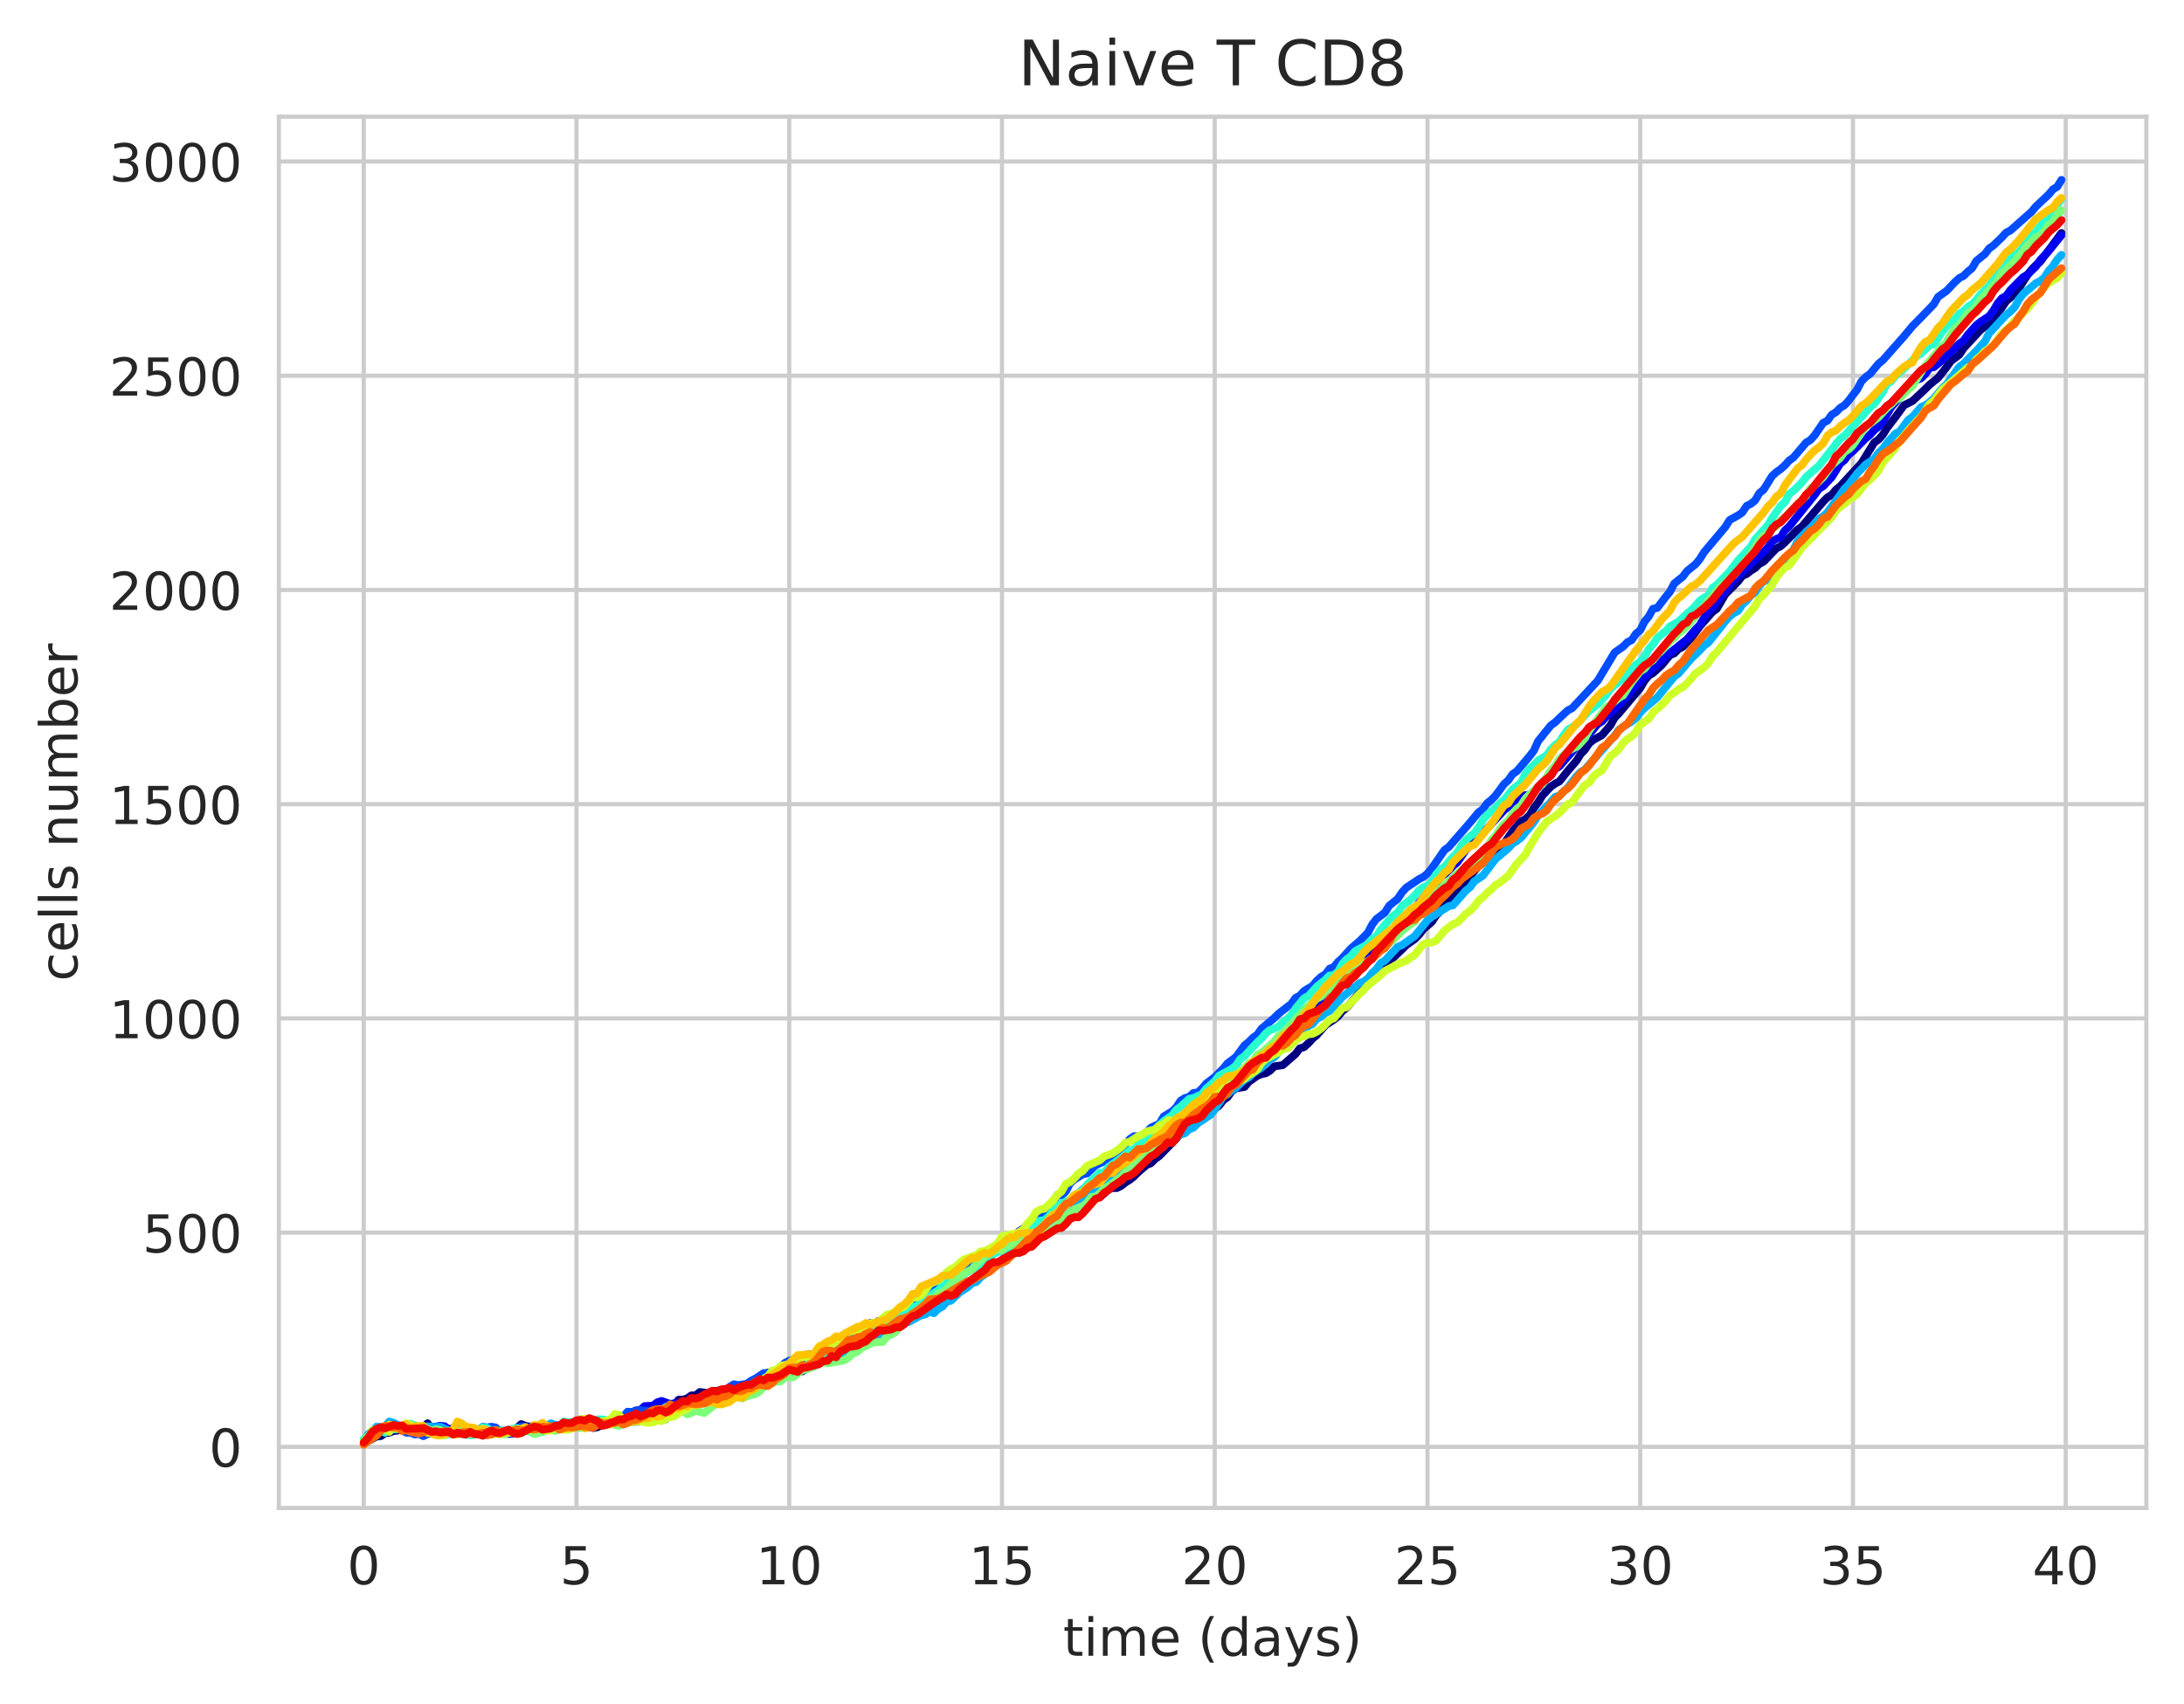 <?xml version="1.0" encoding="utf-8" standalone="no"?>
<!DOCTYPE svg PUBLIC "-//W3C//DTD SVG 1.1//EN"
  "http://www.w3.org/Graphics/SVG/1.1/DTD/svg11.dtd">
<!-- Created with matplotlib (https://matplotlib.org/) -->
<svg height="325.986pt" version="1.1" viewBox="0 0 417.648 325.986" width="417.648pt" xmlns="http://www.w3.org/2000/svg" xmlns:xlink="http://www.w3.org/1999/xlink">
 <defs>
  <style type="text/css">
*{stroke-linecap:butt;stroke-linejoin:round;white-space:pre;}
  </style>
 </defs>
 <g id="figure_1">
  <g id="patch_1">
   <path d="M 0 325.986 
L 417.648 325.986 
L 417.648 0 
L 0 0 
z
" style="fill:#ffffff;"/>
  </g>
  <g id="axes_1">
   <g id="patch_2">
    <path d="M 53.328 288.43 
L 410.448 288.43 
L 410.448 22.318 
L 53.328 22.318 
z
" style="fill:#ffffff;"/>
   </g>
   <g id="matplotlib.axis_1">
    <g id="xtick_1">
     <g id="line2d_1">
      <path clip-path="url(#p5b7d9761f4)" d="M 69.561 288.43 
L 69.561 22.318 
" style="fill:none;stroke:#cccccc;stroke-linecap:round;stroke-width:0.8;"/>
     </g>
     <g id="text_1">
      <!-- 0 -->
      <defs>
       <path d="M 31.781 66.406 
Q 24.172 66.406 20.328 58.906 
Q 16.5 51.422 16.5 36.375 
Q 16.5 21.391 20.328 13.891 
Q 24.172 6.391 31.781 6.391 
Q 39.453 6.391 43.281 13.891 
Q 47.125 21.391 47.125 36.375 
Q 47.125 51.422 43.281 58.906 
Q 39.453 66.406 31.781 66.406 
z
M 31.781 74.219 
Q 44.047 74.219 50.516 64.516 
Q 56.984 54.828 56.984 36.375 
Q 56.984 17.969 50.516 8.266 
Q 44.047 -1.422 31.781 -1.422 
Q 19.531 -1.422 13.062 8.266 
Q 6.594 17.969 6.594 36.375 
Q 6.594 54.828 13.062 64.516 
Q 19.531 74.219 31.781 74.219 
z
" id="DejaVuSans-48"/>
      </defs>
      <g style="fill:#262626;" transform="translate(66.38 303.029)scale(0.1 -0.1)">
       <use xlink:href="#DejaVuSans-48"/>
      </g>
     </g>
    </g>
    <g id="xtick_2">
     <g id="line2d_2">
      <path clip-path="url(#p5b7d9761f4)" d="M 110.244 288.43 
L 110.244 22.318 
" style="fill:none;stroke:#cccccc;stroke-linecap:round;stroke-width:0.8;"/>
     </g>
     <g id="text_2">
      <!-- 5 -->
      <defs>
       <path d="M 10.797 72.906 
L 49.516 72.906 
L 49.516 64.594 
L 19.828 64.594 
L 19.828 46.734 
Q 21.969 47.469 24.109 47.828 
Q 26.266 48.188 28.422 48.188 
Q 40.625 48.188 47.75 41.5 
Q 54.891 34.812 54.891 23.391 
Q 54.891 11.625 47.562 5.094 
Q 40.234 -1.422 26.906 -1.422 
Q 22.312 -1.422 17.547 -0.641 
Q 12.797 0.141 7.719 1.703 
L 7.719 11.625 
Q 12.109 9.234 16.797 8.062 
Q 21.484 6.891 26.703 6.891 
Q 35.156 6.891 40.078 11.328 
Q 45.016 15.766 45.016 23.391 
Q 45.016 31 40.078 35.438 
Q 35.156 39.891 26.703 39.891 
Q 22.75 39.891 18.812 39.016 
Q 14.891 38.141 10.797 36.281 
z
" id="DejaVuSans-53"/>
      </defs>
      <g style="fill:#262626;" transform="translate(107.063 303.029)scale(0.1 -0.1)">
       <use xlink:href="#DejaVuSans-53"/>
      </g>
     </g>
    </g>
    <g id="xtick_3">
     <g id="line2d_3">
      <path clip-path="url(#p5b7d9761f4)" d="M 150.928 288.43 
L 150.928 22.318 
" style="fill:none;stroke:#cccccc;stroke-linecap:round;stroke-width:0.8;"/>
     </g>
     <g id="text_3">
      <!-- 10 -->
      <defs>
       <path d="M 12.406 8.297 
L 28.516 8.297 
L 28.516 63.922 
L 10.984 60.406 
L 10.984 69.391 
L 28.422 72.906 
L 38.281 72.906 
L 38.281 8.297 
L 54.391 8.297 
L 54.391 0 
L 12.406 0 
z
" id="DejaVuSans-49"/>
      </defs>
      <g style="fill:#262626;" transform="translate(144.565 303.029)scale(0.1 -0.1)">
       <use xlink:href="#DejaVuSans-49"/>
       <use x="63.623" xlink:href="#DejaVuSans-48"/>
      </g>
     </g>
    </g>
    <g id="xtick_4">
     <g id="line2d_4">
      <path clip-path="url(#p5b7d9761f4)" d="M 191.611 288.43 
L 191.611 22.318 
" style="fill:none;stroke:#cccccc;stroke-linecap:round;stroke-width:0.8;"/>
     </g>
     <g id="text_4">
      <!-- 15 -->
      <g style="fill:#262626;" transform="translate(185.249 303.029)scale(0.1 -0.1)">
       <use xlink:href="#DejaVuSans-49"/>
       <use x="63.623" xlink:href="#DejaVuSans-53"/>
      </g>
     </g>
    </g>
    <g id="xtick_5">
     <g id="line2d_5">
      <path clip-path="url(#p5b7d9761f4)" d="M 232.295 288.43 
L 232.295 22.318 
" style="fill:none;stroke:#cccccc;stroke-linecap:round;stroke-width:0.8;"/>
     </g>
     <g id="text_5">
      <!-- 20 -->
      <defs>
       <path d="M 19.188 8.297 
L 53.609 8.297 
L 53.609 0 
L 7.328 0 
L 7.328 8.297 
Q 12.938 14.109 22.625 23.891 
Q 32.328 33.688 34.812 36.531 
Q 39.547 41.844 41.422 45.531 
Q 43.312 49.219 43.312 52.781 
Q 43.312 58.594 39.234 62.25 
Q 35.156 65.922 28.609 65.922 
Q 23.969 65.922 18.812 64.312 
Q 13.672 62.703 7.812 59.422 
L 7.812 69.391 
Q 13.766 71.781 18.938 73 
Q 24.125 74.219 28.422 74.219 
Q 39.75 74.219 46.484 68.547 
Q 53.219 62.891 53.219 53.422 
Q 53.219 48.922 51.531 44.891 
Q 49.859 40.875 45.406 35.406 
Q 44.188 33.984 37.641 27.219 
Q 31.109 20.453 19.188 8.297 
z
" id="DejaVuSans-50"/>
      </defs>
      <g style="fill:#262626;" transform="translate(225.932 303.029)scale(0.1 -0.1)">
       <use xlink:href="#DejaVuSans-50"/>
       <use x="63.623" xlink:href="#DejaVuSans-48"/>
      </g>
     </g>
    </g>
    <g id="xtick_6">
     <g id="line2d_6">
      <path clip-path="url(#p5b7d9761f4)" d="M 272.978 288.43 
L 272.978 22.318 
" style="fill:none;stroke:#cccccc;stroke-linecap:round;stroke-width:0.8;"/>
     </g>
     <g id="text_6">
      <!-- 25 -->
      <g style="fill:#262626;" transform="translate(266.616 303.029)scale(0.1 -0.1)">
       <use xlink:href="#DejaVuSans-50"/>
       <use x="63.623" xlink:href="#DejaVuSans-53"/>
      </g>
     </g>
    </g>
    <g id="xtick_7">
     <g id="line2d_7">
      <path clip-path="url(#p5b7d9761f4)" d="M 313.662 288.43 
L 313.662 22.318 
" style="fill:none;stroke:#cccccc;stroke-linecap:round;stroke-width:0.8;"/>
     </g>
     <g id="text_7">
      <!-- 30 -->
      <defs>
       <path d="M 40.578 39.312 
Q 47.656 37.797 51.625 33 
Q 55.609 28.219 55.609 21.188 
Q 55.609 10.406 48.188 4.484 
Q 40.766 -1.422 27.094 -1.422 
Q 22.516 -1.422 17.656 -0.516 
Q 12.797 0.391 7.625 2.203 
L 7.625 11.719 
Q 11.719 9.328 16.594 8.109 
Q 21.484 6.891 26.812 6.891 
Q 36.078 6.891 40.938 10.547 
Q 45.797 14.203 45.797 21.188 
Q 45.797 27.641 41.281 31.266 
Q 36.766 34.906 28.719 34.906 
L 20.219 34.906 
L 20.219 43.016 
L 29.109 43.016 
Q 36.375 43.016 40.234 45.922 
Q 44.094 48.828 44.094 54.297 
Q 44.094 59.906 40.109 62.906 
Q 36.141 65.922 28.719 65.922 
Q 24.656 65.922 20.016 65.031 
Q 15.375 64.156 9.812 62.312 
L 9.812 71.094 
Q 15.438 72.656 20.344 73.438 
Q 25.25 74.219 29.594 74.219 
Q 40.828 74.219 47.359 69.109 
Q 53.906 64.016 53.906 55.328 
Q 53.906 49.266 50.438 45.094 
Q 46.969 40.922 40.578 39.312 
z
" id="DejaVuSans-51"/>
      </defs>
      <g style="fill:#262626;" transform="translate(307.3 303.029)scale(0.1 -0.1)">
       <use xlink:href="#DejaVuSans-51"/>
       <use x="63.623" xlink:href="#DejaVuSans-48"/>
      </g>
     </g>
    </g>
    <g id="xtick_8">
     <g id="line2d_8">
      <path clip-path="url(#p5b7d9761f4)" d="M 354.346 288.43 
L 354.346 22.318 
" style="fill:none;stroke:#cccccc;stroke-linecap:round;stroke-width:0.8;"/>
     </g>
     <g id="text_8">
      <!-- 35 -->
      <g style="fill:#262626;" transform="translate(347.983 303.029)scale(0.1 -0.1)">
       <use xlink:href="#DejaVuSans-51"/>
       <use x="63.623" xlink:href="#DejaVuSans-53"/>
      </g>
     </g>
    </g>
    <g id="xtick_9">
     <g id="line2d_9">
      <path clip-path="url(#p5b7d9761f4)" d="M 395.029 288.43 
L 395.029 22.318 
" style="fill:none;stroke:#cccccc;stroke-linecap:round;stroke-width:0.8;"/>
     </g>
     <g id="text_9">
      <!-- 40 -->
      <defs>
       <path d="M 37.797 64.312 
L 12.891 25.391 
L 37.797 25.391 
z
M 35.203 72.906 
L 47.609 72.906 
L 47.609 25.391 
L 58.016 25.391 
L 58.016 17.188 
L 47.609 17.188 
L 47.609 0 
L 37.797 0 
L 37.797 17.188 
L 4.891 17.188 
L 4.891 26.703 
z
" id="DejaVuSans-52"/>
      </defs>
      <g style="fill:#262626;" transform="translate(388.667 303.029)scale(0.1 -0.1)">
       <use xlink:href="#DejaVuSans-52"/>
       <use x="63.623" xlink:href="#DejaVuSans-48"/>
      </g>
     </g>
    </g>
    <g id="text_10">
     <!-- time (days) -->
     <defs>
      <path d="M 18.312 70.219 
L 18.312 54.688 
L 36.812 54.688 
L 36.812 47.703 
L 18.312 47.703 
L 18.312 18.016 
Q 18.312 11.328 20.141 9.422 
Q 21.969 7.516 27.594 7.516 
L 36.812 7.516 
L 36.812 0 
L 27.594 0 
Q 17.188 0 13.234 3.875 
Q 9.281 7.766 9.281 18.016 
L 9.281 47.703 
L 2.688 47.703 
L 2.688 54.688 
L 9.281 54.688 
L 9.281 70.219 
z
" id="DejaVuSans-116"/>
      <path d="M 9.422 54.688 
L 18.406 54.688 
L 18.406 0 
L 9.422 0 
z
M 9.422 75.984 
L 18.406 75.984 
L 18.406 64.594 
L 9.422 64.594 
z
" id="DejaVuSans-105"/>
      <path d="M 52 44.188 
Q 55.375 50.25 60.062 53.125 
Q 64.75 56 71.094 56 
Q 79.641 56 84.281 50.016 
Q 88.922 44.047 88.922 33.016 
L 88.922 0 
L 79.891 0 
L 79.891 32.719 
Q 79.891 40.578 77.094 44.375 
Q 74.312 48.188 68.609 48.188 
Q 61.625 48.188 57.562 43.547 
Q 53.516 38.922 53.516 30.906 
L 53.516 0 
L 44.484 0 
L 44.484 32.719 
Q 44.484 40.625 41.703 44.406 
Q 38.922 48.188 33.109 48.188 
Q 26.219 48.188 22.156 43.531 
Q 18.109 38.875 18.109 30.906 
L 18.109 0 
L 9.078 0 
L 9.078 54.688 
L 18.109 54.688 
L 18.109 46.188 
Q 21.188 51.219 25.484 53.609 
Q 29.781 56 35.688 56 
Q 41.656 56 45.828 52.969 
Q 50 49.953 52 44.188 
z
" id="DejaVuSans-109"/>
      <path d="M 56.203 29.594 
L 56.203 25.203 
L 14.891 25.203 
Q 15.484 15.922 20.484 11.062 
Q 25.484 6.203 34.422 6.203 
Q 39.594 6.203 44.453 7.469 
Q 49.312 8.734 54.109 11.281 
L 54.109 2.781 
Q 49.266 0.734 44.188 -0.344 
Q 39.109 -1.422 33.891 -1.422 
Q 20.797 -1.422 13.156 6.188 
Q 5.516 13.812 5.516 26.812 
Q 5.516 40.234 12.766 48.109 
Q 20.016 56 32.328 56 
Q 43.359 56 49.781 48.891 
Q 56.203 41.797 56.203 29.594 
z
M 47.219 32.234 
Q 47.125 39.594 43.094 43.984 
Q 39.062 48.391 32.422 48.391 
Q 24.906 48.391 20.391 44.141 
Q 15.875 39.891 15.188 32.172 
z
" id="DejaVuSans-101"/>
      <path id="DejaVuSans-32"/>
      <path d="M 31 75.875 
Q 24.469 64.656 21.281 53.656 
Q 18.109 42.672 18.109 31.391 
Q 18.109 20.125 21.312 9.062 
Q 24.516 -2 31 -13.188 
L 23.188 -13.188 
Q 15.875 -1.703 12.234 9.375 
Q 8.594 20.453 8.594 31.391 
Q 8.594 42.281 12.203 53.312 
Q 15.828 64.359 23.188 75.875 
z
" id="DejaVuSans-40"/>
      <path d="M 45.406 46.391 
L 45.406 75.984 
L 54.391 75.984 
L 54.391 0 
L 45.406 0 
L 45.406 8.203 
Q 42.578 3.328 38.25 0.953 
Q 33.938 -1.422 27.875 -1.422 
Q 17.969 -1.422 11.734 6.484 
Q 5.516 14.406 5.516 27.297 
Q 5.516 40.188 11.734 48.094 
Q 17.969 56 27.875 56 
Q 33.938 56 38.25 53.625 
Q 42.578 51.266 45.406 46.391 
z
M 14.797 27.297 
Q 14.797 17.391 18.875 11.75 
Q 22.953 6.109 30.078 6.109 
Q 37.203 6.109 41.297 11.75 
Q 45.406 17.391 45.406 27.297 
Q 45.406 37.203 41.297 42.844 
Q 37.203 48.484 30.078 48.484 
Q 22.953 48.484 18.875 42.844 
Q 14.797 37.203 14.797 27.297 
z
" id="DejaVuSans-100"/>
      <path d="M 34.281 27.484 
Q 23.391 27.484 19.188 25 
Q 14.984 22.516 14.984 16.5 
Q 14.984 11.719 18.141 8.906 
Q 21.297 6.109 26.703 6.109 
Q 34.188 6.109 38.703 11.406 
Q 43.219 16.703 43.219 25.484 
L 43.219 27.484 
z
M 52.203 31.203 
L 52.203 0 
L 43.219 0 
L 43.219 8.297 
Q 40.141 3.328 35.547 0.953 
Q 30.953 -1.422 24.312 -1.422 
Q 15.922 -1.422 10.953 3.297 
Q 6 8.016 6 15.922 
Q 6 25.141 12.172 29.828 
Q 18.359 34.516 30.609 34.516 
L 43.219 34.516 
L 43.219 35.406 
Q 43.219 41.609 39.141 45 
Q 35.062 48.391 27.688 48.391 
Q 23 48.391 18.547 47.266 
Q 14.109 46.141 10.016 43.891 
L 10.016 52.203 
Q 14.938 54.109 19.578 55.047 
Q 24.219 56 28.609 56 
Q 40.484 56 46.344 49.844 
Q 52.203 43.703 52.203 31.203 
z
" id="DejaVuSans-97"/>
      <path d="M 32.172 -5.078 
Q 28.375 -14.844 24.75 -17.812 
Q 21.141 -20.797 15.094 -20.797 
L 7.906 -20.797 
L 7.906 -13.281 
L 13.188 -13.281 
Q 16.891 -13.281 18.938 -11.516 
Q 21 -9.766 23.484 -3.219 
L 25.094 0.875 
L 2.984 54.688 
L 12.5 54.688 
L 29.594 11.922 
L 46.688 54.688 
L 56.203 54.688 
z
" id="DejaVuSans-121"/>
      <path d="M 44.281 53.078 
L 44.281 44.578 
Q 40.484 46.531 36.375 47.5 
Q 32.281 48.484 27.875 48.484 
Q 21.188 48.484 17.844 46.438 
Q 14.5 44.391 14.5 40.281 
Q 14.5 37.156 16.891 35.375 
Q 19.281 33.594 26.516 31.984 
L 29.594 31.297 
Q 39.156 29.25 43.188 25.516 
Q 47.219 21.781 47.219 15.094 
Q 47.219 7.469 41.188 3.016 
Q 35.156 -1.422 24.609 -1.422 
Q 20.219 -1.422 15.453 -0.562 
Q 10.688 0.297 5.422 2 
L 5.422 11.281 
Q 10.406 8.688 15.234 7.391 
Q 20.062 6.109 24.812 6.109 
Q 31.156 6.109 34.562 8.281 
Q 37.984 10.453 37.984 14.406 
Q 37.984 18.062 35.516 20.016 
Q 33.062 21.969 24.703 23.781 
L 21.578 24.516 
Q 13.234 26.266 9.516 29.906 
Q 5.812 33.547 5.812 39.891 
Q 5.812 47.609 11.281 51.797 
Q 16.75 56 26.812 56 
Q 31.781 56 36.172 55.266 
Q 40.578 54.547 44.281 53.078 
z
" id="DejaVuSans-115"/>
      <path d="M 8.016 75.875 
L 15.828 75.875 
Q 23.141 64.359 26.781 53.312 
Q 30.422 42.281 30.422 31.391 
Q 30.422 20.453 26.781 9.375 
Q 23.141 -1.703 15.828 -13.188 
L 8.016 -13.188 
Q 14.5 -2 17.703 9.062 
Q 20.906 20.125 20.906 31.391 
Q 20.906 42.672 17.703 53.656 
Q 14.5 64.656 8.016 75.875 
z
" id="DejaVuSans-41"/>
     </defs>
     <g style="fill:#262626;" transform="translate(203.299 316.707)scale(0.1 -0.1)">
      <use xlink:href="#DejaVuSans-116"/>
      <use x="39.209" xlink:href="#DejaVuSans-105"/>
      <use x="66.992" xlink:href="#DejaVuSans-109"/>
      <use x="164.404" xlink:href="#DejaVuSans-101"/>
      <use x="225.928" xlink:href="#DejaVuSans-32"/>
      <use x="257.715" xlink:href="#DejaVuSans-40"/>
      <use x="296.729" xlink:href="#DejaVuSans-100"/>
      <use x="360.205" xlink:href="#DejaVuSans-97"/>
      <use x="421.484" xlink:href="#DejaVuSans-121"/>
      <use x="480.664" xlink:href="#DejaVuSans-115"/>
      <use x="532.764" xlink:href="#DejaVuSans-41"/>
     </g>
    </g>
   </g>
   <g id="matplotlib.axis_2">
    <g id="ytick_1">
     <g id="line2d_10">
      <path clip-path="url(#p5b7d9761f4)" d="M 53.328 276.744 
L 410.448 276.744 
" style="fill:none;stroke:#cccccc;stroke-linecap:round;stroke-width:0.8;"/>
     </g>
     <g id="text_11">
      <!-- 0 -->
      <g style="fill:#262626;" transform="translate(39.966 280.543)scale(0.1 -0.1)">
       <use xlink:href="#DejaVuSans-48"/>
      </g>
     </g>
    </g>
    <g id="ytick_2">
     <g id="line2d_11">
      <path clip-path="url(#p5b7d9761f4)" d="M 53.328 235.768 
L 410.448 235.768 
" style="fill:none;stroke:#cccccc;stroke-linecap:round;stroke-width:0.8;"/>
     </g>
     <g id="text_12">
      <!-- 500 -->
      <g style="fill:#262626;" transform="translate(27.241 239.567)scale(0.1 -0.1)">
       <use xlink:href="#DejaVuSans-53"/>
       <use x="63.623" xlink:href="#DejaVuSans-48"/>
       <use x="127.246" xlink:href="#DejaVuSans-48"/>
      </g>
     </g>
    </g>
    <g id="ytick_3">
     <g id="line2d_12">
      <path clip-path="url(#p5b7d9761f4)" d="M 53.328 194.793 
L 410.448 194.793 
" style="fill:none;stroke:#cccccc;stroke-linecap:round;stroke-width:0.8;"/>
     </g>
     <g id="text_13">
      <!-- 1000 -->
      <g style="fill:#262626;" transform="translate(20.878 198.592)scale(0.1 -0.1)">
       <use xlink:href="#DejaVuSans-49"/>
       <use x="63.623" xlink:href="#DejaVuSans-48"/>
       <use x="127.246" xlink:href="#DejaVuSans-48"/>
       <use x="190.869" xlink:href="#DejaVuSans-48"/>
      </g>
     </g>
    </g>
    <g id="ytick_4">
     <g id="line2d_13">
      <path clip-path="url(#p5b7d9761f4)" d="M 53.328 153.817 
L 410.448 153.817 
" style="fill:none;stroke:#cccccc;stroke-linecap:round;stroke-width:0.8;"/>
     </g>
     <g id="text_14">
      <!-- 1500 -->
      <g style="fill:#262626;" transform="translate(20.878 157.616)scale(0.1 -0.1)">
       <use xlink:href="#DejaVuSans-49"/>
       <use x="63.623" xlink:href="#DejaVuSans-53"/>
       <use x="127.246" xlink:href="#DejaVuSans-48"/>
       <use x="190.869" xlink:href="#DejaVuSans-48"/>
      </g>
     </g>
    </g>
    <g id="ytick_5">
     <g id="line2d_14">
      <path clip-path="url(#p5b7d9761f4)" d="M 53.328 112.841 
L 410.448 112.841 
" style="fill:none;stroke:#cccccc;stroke-linecap:round;stroke-width:0.8;"/>
     </g>
     <g id="text_15">
      <!-- 2000 -->
      <g style="fill:#262626;" transform="translate(20.878 116.641)scale(0.1 -0.1)">
       <use xlink:href="#DejaVuSans-50"/>
       <use x="63.623" xlink:href="#DejaVuSans-48"/>
       <use x="127.246" xlink:href="#DejaVuSans-48"/>
       <use x="190.869" xlink:href="#DejaVuSans-48"/>
      </g>
     </g>
    </g>
    <g id="ytick_6">
     <g id="line2d_15">
      <path clip-path="url(#p5b7d9761f4)" d="M 53.328 71.866 
L 410.448 71.866 
" style="fill:none;stroke:#cccccc;stroke-linecap:round;stroke-width:0.8;"/>
     </g>
     <g id="text_16">
      <!-- 2500 -->
      <g style="fill:#262626;" transform="translate(20.878 75.665)scale(0.1 -0.1)">
       <use xlink:href="#DejaVuSans-50"/>
       <use x="63.623" xlink:href="#DejaVuSans-53"/>
       <use x="127.246" xlink:href="#DejaVuSans-48"/>
       <use x="190.869" xlink:href="#DejaVuSans-48"/>
      </g>
     </g>
    </g>
    <g id="ytick_7">
     <g id="line2d_16">
      <path clip-path="url(#p5b7d9761f4)" d="M 53.328 30.89 
L 410.448 30.89 
" style="fill:none;stroke:#cccccc;stroke-linecap:round;stroke-width:0.8;"/>
     </g>
     <g id="text_17">
      <!-- 3000 -->
      <g style="fill:#262626;" transform="translate(20.878 34.689)scale(0.1 -0.1)">
       <use xlink:href="#DejaVuSans-51"/>
       <use x="63.623" xlink:href="#DejaVuSans-48"/>
       <use x="127.246" xlink:href="#DejaVuSans-48"/>
       <use x="190.869" xlink:href="#DejaVuSans-48"/>
      </g>
     </g>
    </g>
    <g id="text_18">
     <!-- cells number -->
     <defs>
      <path d="M 48.781 52.594 
L 48.781 44.188 
Q 44.969 46.297 41.141 47.344 
Q 37.312 48.391 33.406 48.391 
Q 24.656 48.391 19.812 42.844 
Q 14.984 37.312 14.984 27.297 
Q 14.984 17.281 19.812 11.734 
Q 24.656 6.203 33.406 6.203 
Q 37.312 6.203 41.141 7.25 
Q 44.969 8.297 48.781 10.406 
L 48.781 2.094 
Q 45.016 0.344 40.984 -0.531 
Q 36.969 -1.422 32.422 -1.422 
Q 20.062 -1.422 12.781 6.344 
Q 5.516 14.109 5.516 27.297 
Q 5.516 40.672 12.859 48.328 
Q 20.219 56 33.016 56 
Q 37.156 56 41.109 55.141 
Q 45.062 54.297 48.781 52.594 
z
" id="DejaVuSans-99"/>
      <path d="M 9.422 75.984 
L 18.406 75.984 
L 18.406 0 
L 9.422 0 
z
" id="DejaVuSans-108"/>
      <path d="M 54.891 33.016 
L 54.891 0 
L 45.906 0 
L 45.906 32.719 
Q 45.906 40.484 42.875 44.328 
Q 39.844 48.188 33.797 48.188 
Q 26.516 48.188 22.312 43.547 
Q 18.109 38.922 18.109 30.906 
L 18.109 0 
L 9.078 0 
L 9.078 54.688 
L 18.109 54.688 
L 18.109 46.188 
Q 21.344 51.125 25.703 53.562 
Q 30.078 56 35.797 56 
Q 45.219 56 50.047 50.172 
Q 54.891 44.344 54.891 33.016 
z
" id="DejaVuSans-110"/>
      <path d="M 8.5 21.578 
L 8.5 54.688 
L 17.484 54.688 
L 17.484 21.922 
Q 17.484 14.156 20.5 10.266 
Q 23.531 6.391 29.594 6.391 
Q 36.859 6.391 41.078 11.031 
Q 45.312 15.672 45.312 23.688 
L 45.312 54.688 
L 54.297 54.688 
L 54.297 0 
L 45.312 0 
L 45.312 8.406 
Q 42.047 3.422 37.719 1 
Q 33.406 -1.422 27.688 -1.422 
Q 18.266 -1.422 13.375 4.438 
Q 8.5 10.297 8.5 21.578 
z
M 31.109 56 
z
" id="DejaVuSans-117"/>
      <path d="M 48.688 27.297 
Q 48.688 37.203 44.609 42.844 
Q 40.531 48.484 33.406 48.484 
Q 26.266 48.484 22.188 42.844 
Q 18.109 37.203 18.109 27.297 
Q 18.109 17.391 22.188 11.75 
Q 26.266 6.109 33.406 6.109 
Q 40.531 6.109 44.609 11.75 
Q 48.688 17.391 48.688 27.297 
z
M 18.109 46.391 
Q 20.953 51.266 25.266 53.625 
Q 29.594 56 35.594 56 
Q 45.562 56 51.781 48.094 
Q 58.016 40.188 58.016 27.297 
Q 58.016 14.406 51.781 6.484 
Q 45.562 -1.422 35.594 -1.422 
Q 29.594 -1.422 25.266 0.953 
Q 20.953 3.328 18.109 8.203 
L 18.109 0 
L 9.078 0 
L 9.078 75.984 
L 18.109 75.984 
z
" id="DejaVuSans-98"/>
      <path d="M 41.109 46.297 
Q 39.594 47.172 37.812 47.578 
Q 36.031 48 33.891 48 
Q 26.266 48 22.188 43.047 
Q 18.109 38.094 18.109 28.812 
L 18.109 0 
L 9.078 0 
L 9.078 54.688 
L 18.109 54.688 
L 18.109 46.188 
Q 20.953 51.172 25.484 53.578 
Q 30.031 56 36.531 56 
Q 37.453 56 38.578 55.875 
Q 39.703 55.766 41.062 55.516 
z
" id="DejaVuSans-114"/>
     </defs>
     <g style="fill:#262626;" transform="translate(14.798 187.686)rotate(-90)scale(0.1 -0.1)">
      <use xlink:href="#DejaVuSans-99"/>
      <use x="54.98" xlink:href="#DejaVuSans-101"/>
      <use x="116.504" xlink:href="#DejaVuSans-108"/>
      <use x="144.287" xlink:href="#DejaVuSans-108"/>
      <use x="172.07" xlink:href="#DejaVuSans-115"/>
      <use x="224.17" xlink:href="#DejaVuSans-32"/>
      <use x="255.957" xlink:href="#DejaVuSans-110"/>
      <use x="319.336" xlink:href="#DejaVuSans-117"/>
      <use x="382.715" xlink:href="#DejaVuSans-109"/>
      <use x="480.127" xlink:href="#DejaVuSans-98"/>
      <use x="543.604" xlink:href="#DejaVuSans-101"/>
      <use x="605.127" xlink:href="#DejaVuSans-114"/>
     </g>
    </g>
   </g>
   <g id="line2d_17">
    <path clip-path="url(#p5b7d9761f4)" d="M 69.561 276.088 
L 72.002 274.777 
L 72.816 274.695 
L 73.629 274.121 
L 74.443 274.039 
L 75.257 273.712 
L 76.07 273.63 
L 76.884 272.974 
L 77.698 273.466 
L 78.511 273.138 
L 80.139 273.712 
L 81.766 272.237 
L 82.58 273.302 
L 83.393 272.892 
L 84.207 272.81 
L 85.021 272.974 
L 85.834 273.302 
L 86.648 273.302 
L 87.462 272.892 
L 88.275 272.974 
L 89.089 273.466 
L 89.903 273.63 
L 90.716 273.384 
L 91.53 273.712 
L 92.344 273.794 
L 93.157 273.548 
L 93.971 273.138 
L 94.785 273.138 
L 95.598 273.958 
L 96.412 273.958 
L 97.226 273.63 
L 98.039 273.548 
L 98.853 273.138 
L 99.667 272.4 
L 100.48 272.728 
L 101.294 272.892 
L 102.108 272.728 
L 102.921 272.892 
L 104.549 272.892 
L 105.362 273.22 
L 106.99 272.646 
L 107.803 272.4 
L 108.617 272.4 
L 109.431 272.81 
L 110.244 272.482 
L 111.058 272.482 
L 111.872 272.319 
L 112.685 272.81 
L 113.499 273.138 
L 114.313 272.974 
L 115.126 272.482 
L 116.754 271.991 
L 118.381 271.827 
L 120.008 271.417 
L 120.822 270.925 
L 121.636 270.843 
L 122.449 270.516 
L 123.263 269.86 
L 124.077 269.778 
L 124.89 269.122 
L 125.704 269.122 
L 126.518 269.614 
L 127.331 269.04 
L 128.145 268.795 
L 128.959 268.713 
L 129.772 267.729 
L 130.586 267.729 
L 131.4 267.483 
L 132.213 266.91 
L 133.027 266.91 
L 133.841 266.254 
L 135.468 266.5 
L 136.282 266.09 
L 137.096 266.008 
L 139.537 266.336 
L 140.35 266.582 
L 141.164 266.008 
L 141.978 265.926 
L 142.791 265.353 
L 143.605 264.451 
L 144.419 264.205 
L 146.86 262.566 
L 147.673 262.812 
L 149.301 262.239 
L 153.369 262.32 
L 154.996 261.255 
L 155.81 260.272 
L 156.624 260.026 
L 157.437 259.534 
L 158.251 258.879 
L 159.065 258.551 
L 159.878 258.551 
L 160.692 258.223 
L 161.506 258.469 
L 162.319 258.305 
L 163.133 257.813 
L 163.947 257.485 
L 164.76 256.83 
L 165.574 256.584 
L 166.388 256.092 
L 167.201 256.092 
L 168.015 255.928 
L 168.829 254.945 
L 169.642 254.699 
L 170.456 254.289 
L 171.27 253.716 
L 172.083 253.306 
L 173.711 252.24 
L 174.524 251.913 
L 175.338 251.339 
L 176.152 250.601 
L 176.965 250.438 
L 177.779 249.7 
L 178.593 249.208 
L 179.406 248.88 
L 180.22 248.799 
L 182.661 247.323 
L 184.288 245.766 
L 185.102 245.275 
L 185.916 244.947 
L 186.729 244.127 
L 187.543 243.718 
L 188.357 243.062 
L 189.17 242.16 
L 189.984 242.324 
L 191.611 241.423 
L 192.425 240.685 
L 193.239 240.276 
L 194.052 239.538 
L 194.866 239.62 
L 195.68 239.21 
L 196.493 238.637 
L 197.307 237.653 
L 198.121 237.571 
L 198.934 236.342 
L 199.748 236.26 
L 200.562 235.932 
L 201.375 235.195 
L 202.189 234.621 
L 203.003 234.375 
L 203.816 233.638 
L 204.63 232.08 
L 206.258 230.687 
L 207.071 230.605 
L 209.512 229.212 
L 210.326 228.966 
L 211.14 228.311 
L 211.953 227.491 
L 212.767 227.245 
L 213.581 227.245 
L 214.394 226.836 
L 215.208 226.18 
L 216.022 225.688 
L 216.835 225.033 
L 217.649 224.213 
L 219.276 222.82 
L 220.09 222.492 
L 220.904 221.673 
L 221.717 221.099 
L 224.972 217.739 
L 225.786 216.756 
L 226.599 216.428 
L 227.413 215.526 
L 228.227 215.117 
L 229.04 214.461 
L 229.854 213.314 
L 230.668 212.658 
L 232.295 212.084 
L 233.109 211.511 
L 233.922 210.445 
L 234.736 209.872 
L 235.55 208.724 
L 236.363 208.151 
L 237.991 207.905 
L 238.804 206.921 
L 240.432 205.774 
L 241.245 205.446 
L 242.059 205.282 
L 242.873 204.791 
L 243.686 203.971 
L 245.314 203.725 
L 247.755 201.595 
L 248.568 200.529 
L 249.382 200.283 
L 250.196 199.546 
L 251.009 198.644 
L 251.823 197.989 
L 253.45 196.104 
L 255.078 195.039 
L 255.891 194.383 
L 256.705 193.399 
L 257.519 192.744 
L 261.587 187.991 
L 262.401 187.171 
L 263.214 186.024 
L 264.842 184.959 
L 265.655 183.647 
L 266.469 183.156 
L 268.096 181.599 
L 268.91 180.779 
L 270.537 179.632 
L 271.351 178.812 
L 272.165 177.747 
L 273.792 176.354 
L 274.606 175.124 
L 275.419 174.305 
L 276.233 173.076 
L 277.861 171.6 
L 278.674 170.371 
L 280.302 168.814 
L 281.115 167.585 
L 283.556 164.717 
L 284.37 164.061 
L 285.184 163.651 
L 286.811 162.012 
L 287.625 161.357 
L 289.252 158.98 
L 290.879 157.095 
L 291.693 156.685 
L 292.507 155.948 
L 293.32 154.555 
L 294.134 153.489 
L 294.948 152.178 
L 296.575 150.457 
L 297.389 149.883 
L 298.202 149.474 
L 299.83 147.425 
L 301.457 145.54 
L 302.271 144.229 
L 303.084 143.409 
L 303.898 142.18 
L 304.712 141.524 
L 306.339 140.623 
L 307.966 138.738 
L 308.78 137.263 
L 309.594 136.443 
L 313.662 131.608 
L 314.476 130.215 
L 315.289 129.232 
L 316.103 128.74 
L 317.73 127.265 
L 319.358 125.298 
L 320.171 124.97 
L 320.985 124.151 
L 321.799 123.741 
L 323.426 122.02 
L 325.053 119.807 
L 327.494 117.021 
L 328.308 116.447 
L 329.935 113.661 
L 332.376 111.202 
L 333.19 110.137 
L 334.004 109.809 
L 334.817 109.154 
L 335.631 108.662 
L 336.445 107.842 
L 337.258 107.433 
L 339.699 104.892 
L 340.513 104.482 
L 341.327 103.745 
L 342.954 102.106 
L 343.768 101.286 
L 344.581 100.713 
L 348.65 95.959 
L 349.464 95.14 
L 350.277 94.648 
L 351.091 93.665 
L 351.905 93.009 
L 355.973 88.584 
L 358.414 84.65 
L 359.228 84.077 
L 360.041 83.175 
L 360.855 81.864 
L 362.482 79.733 
L 364.11 77.52 
L 365.737 76.701 
L 368.178 74.406 
L 368.992 73.587 
L 370.619 72.276 
L 372.246 70.227 
L 373.06 69.079 
L 374.687 67.85 
L 375.501 66.621 
L 378.756 63.097 
L 380.383 61.868 
L 382.824 58.836 
L 383.638 57.606 
L 384.451 56.951 
L 386.079 55.148 
L 387.706 52.607 
L 388.52 51.542 
L 389.333 50.722 
L 390.147 50.067 
L 394.215 44.576 
L 394.215 44.576 
" style="fill:none;stroke:#000080;stroke-linecap:round;stroke-width:1.5;"/>
   </g>
   <g id="line2d_18">
    <path clip-path="url(#p5b7d9761f4)" d="M 69.561 276.17 
L 71.188 274.531 
L 72.002 274.203 
L 72.816 273.22 
L 73.629 273.302 
L 74.443 273.794 
L 75.257 273.302 
L 76.07 273.302 
L 77.698 273.548 
L 78.511 273.056 
L 79.325 273.302 
L 80.139 272.974 
L 80.952 273.302 
L 82.58 272.892 
L 83.393 272.892 
L 84.207 272.728 
L 85.021 272.81 
L 85.834 273.548 
L 86.648 273.712 
L 87.462 274.203 
L 88.275 274.039 
L 89.089 273.712 
L 89.903 273.958 
L 90.716 274.367 
L 91.53 273.794 
L 92.344 274.039 
L 93.157 273.712 
L 93.971 274.039 
L 94.785 273.876 
L 97.226 274.285 
L 98.039 274.203 
L 98.853 273.794 
L 99.667 273.712 
L 100.48 273.22 
L 101.294 273.22 
L 103.735 273.712 
L 104.549 272.974 
L 105.362 272.892 
L 106.176 272.564 
L 107.803 273.056 
L 108.617 273.138 
L 110.244 272.728 
L 111.872 272.728 
L 112.685 272.974 
L 113.499 272.646 
L 115.126 272.319 
L 115.94 271.827 
L 116.754 272.155 
L 117.567 271.663 
L 118.381 271.581 
L 120.822 270.106 
L 121.636 269.778 
L 122.449 269.696 
L 123.263 268.959 
L 124.89 268.877 
L 125.704 268.221 
L 126.518 267.975 
L 128.145 268.549 
L 129.772 268.303 
L 130.586 268.303 
L 131.4 268.713 
L 132.213 268.139 
L 133.027 268.057 
L 133.841 267.238 
L 134.654 267.238 
L 135.468 267.401 
L 136.282 266.992 
L 137.909 267.074 
L 138.723 267.156 
L 140.35 266.5 
L 141.164 266.418 
L 141.978 266.09 
L 142.791 265.435 
L 143.605 265.189 
L 144.419 264.533 
L 146.046 263.55 
L 146.86 263.714 
L 147.673 263.058 
L 148.487 263.386 
L 149.301 263.304 
L 150.114 262.73 
L 151.742 260.845 
L 152.555 260.763 
L 153.369 260.108 
L 154.183 259.124 
L 155.81 259.042 
L 156.624 258.633 
L 157.437 257.813 
L 158.251 257.321 
L 159.065 256.994 
L 159.878 256.338 
L 160.692 255.846 
L 161.506 255.191 
L 162.319 254.945 
L 163.133 254.863 
L 163.947 254.371 
L 164.76 253.716 
L 165.574 253.47 
L 166.388 253.06 
L 167.201 253.142 
L 168.015 252.65 
L 169.642 252.568 
L 171.27 251.503 
L 172.083 250.847 
L 175.338 249.536 
L 176.965 248.635 
L 177.779 247.733 
L 179.406 246.996 
L 180.22 245.602 
L 181.034 245.439 
L 182.661 244.291 
L 183.475 243.308 
L 184.288 242.57 
L 185.102 242.324 
L 185.916 241.669 
L 186.729 240.849 
L 187.543 240.276 
L 188.357 239.948 
L 189.17 239.128 
L 189.984 239.292 
L 190.798 238.8 
L 191.611 237.981 
L 192.425 237.325 
L 193.239 236.998 
L 194.866 235.522 
L 197.307 233.883 
L 198.121 233.638 
L 199.748 232.326 
L 200.562 231.835 
L 201.375 231.097 
L 202.189 230.687 
L 203.816 230.359 
L 204.63 229.786 
L 205.444 228.802 
L 206.258 228.311 
L 207.071 227.491 
L 208.699 226.426 
L 209.512 226.344 
L 210.326 226.016 
L 211.14 225.197 
L 211.953 224.213 
L 212.767 223.967 
L 213.581 223.885 
L 214.394 222.902 
L 216.022 222 
L 216.835 221.181 
L 217.649 220.853 
L 218.463 220.116 
L 219.276 219.05 
L 220.09 218.395 
L 220.904 217.985 
L 221.717 217.903 
L 222.531 217.411 
L 223.345 216.1 
L 224.158 215.28 
L 225.786 213.969 
L 228.227 211.183 
L 229.04 210.855 
L 229.854 210.773 
L 231.481 209.052 
L 232.295 208.151 
L 233.922 208.151 
L 234.736 207.577 
L 236.363 207.331 
L 237.177 206.594 
L 237.991 205.692 
L 238.804 205.2 
L 239.618 204.381 
L 242.059 201.595 
L 242.873 200.693 
L 243.686 200.447 
L 244.5 199.464 
L 245.314 198.726 
L 246.127 197.579 
L 246.941 197.169 
L 247.755 196.104 
L 248.568 195.284 
L 251.823 192.58 
L 252.637 191.679 
L 253.45 191.105 
L 255.078 189.466 
L 256.705 187.499 
L 257.519 187.007 
L 258.332 186.188 
L 259.146 184.795 
L 260.773 183.156 
L 261.587 182.582 
L 262.401 181.762 
L 263.214 180.697 
L 264.028 180.041 
L 264.842 179.796 
L 265.655 179.304 
L 267.283 177.501 
L 268.096 176.681 
L 268.91 175.534 
L 269.724 174.96 
L 270.537 174.059 
L 271.351 172.666 
L 272.165 171.764 
L 273.792 169.47 
L 274.606 168.896 
L 275.419 167.749 
L 276.233 167.257 
L 277.047 166.519 
L 277.861 165.618 
L 278.674 164.962 
L 280.302 162.586 
L 281.115 161.766 
L 281.929 161.193 
L 283.556 159.226 
L 284.37 158.488 
L 287.625 154.964 
L 288.438 154.309 
L 289.252 153.489 
L 290.879 152.342 
L 291.693 152.096 
L 292.507 152.014 
L 294.948 149.965 
L 295.761 148.982 
L 296.575 148.326 
L 297.389 147.097 
L 298.202 146.605 
L 301.457 142.836 
L 302.271 141.852 
L 303.084 141.279 
L 303.898 140.459 
L 305.525 138.492 
L 306.339 138 
L 307.153 137.099 
L 308.78 135.706 
L 309.594 134.722 
L 310.407 134.067 
L 311.221 133.247 
L 312.035 132.018 
L 315.289 128.658 
L 316.103 127.757 
L 316.917 127.183 
L 318.544 125.544 
L 322.612 122.266 
L 324.24 120.381 
L 325.053 119.561 
L 325.867 118.168 
L 326.681 117.021 
L 327.494 116.283 
L 328.308 114.972 
L 329.122 114.153 
L 329.935 113.169 
L 330.749 111.94 
L 331.563 110.957 
L 334.004 108.662 
L 336.445 106.285 
L 337.258 105.63 
L 338.072 104.728 
L 338.886 103.581 
L 339.699 103.089 
L 340.513 102.761 
L 341.327 101.45 
L 342.14 100.713 
L 347.023 94.648 
L 347.836 93.501 
L 348.65 93.009 
L 350.277 91.288 
L 351.905 88.666 
L 352.718 88.01 
L 353.532 86.945 
L 354.346 86.289 
L 356.787 83.831 
L 357.6 83.175 
L 358.414 82.274 
L 359.228 81.618 
L 360.041 80.635 
L 361.669 77.848 
L 365.737 73.341 
L 366.551 72.685 
L 367.364 72.358 
L 368.178 71.538 
L 368.992 70.391 
L 369.805 70.227 
L 371.433 68.916 
L 374.687 65.719 
L 375.501 65.146 
L 376.315 63.999 
L 377.942 62.196 
L 378.756 61.54 
L 380.383 60.475 
L 381.197 59.409 
L 382.01 58.016 
L 382.824 57.033 
L 383.638 56.623 
L 384.451 55.476 
L 386.892 53.017 
L 387.706 52.525 
L 389.333 50.968 
L 390.147 49.739 
L 391.774 48.018 
L 394.215 44.986 
L 394.215 44.986 
" style="fill:none;stroke:#0000f1;stroke-linecap:round;stroke-width:1.5;"/>
   </g>
   <g id="line2d_19">
    <path clip-path="url(#p5b7d9761f4)" d="M 69.561 276.006 
L 71.188 273.712 
L 72.002 273.384 
L 72.816 273.466 
L 76.07 273.138 
L 77.698 274.039 
L 78.511 274.039 
L 79.325 274.367 
L 80.139 274.285 
L 80.952 274.695 
L 81.766 274.285 
L 82.58 274.203 
L 83.393 273.794 
L 84.207 273.138 
L 85.021 273.548 
L 88.275 274.121 
L 89.089 273.794 
L 90.716 273.384 
L 91.53 273.63 
L 92.344 272.892 
L 93.157 273.056 
L 93.971 272.892 
L 94.785 273.056 
L 95.598 273.876 
L 96.412 273.63 
L 97.226 273.63 
L 98.039 273.466 
L 98.853 273.466 
L 99.667 272.81 
L 100.48 272.892 
L 101.294 273.138 
L 102.108 273.056 
L 102.921 273.138 
L 103.735 273.056 
L 104.549 273.138 
L 105.362 272.974 
L 106.176 273.384 
L 107.803 272.974 
L 108.617 272.81 
L 109.431 272.81 
L 110.244 272.646 
L 111.058 271.827 
L 111.872 271.581 
L 112.685 271.581 
L 113.499 272.155 
L 114.313 271.991 
L 115.126 271.991 
L 116.754 272.319 
L 117.567 271.991 
L 118.381 271.335 
L 119.195 271.007 
L 120.008 270.024 
L 120.822 270.106 
L 122.449 269.696 
L 123.263 269.86 
L 124.89 269.942 
L 125.704 270.188 
L 126.518 269.532 
L 128.145 268.631 
L 128.959 269.368 
L 129.772 269.778 
L 132.213 268.959 
L 133.027 268.139 
L 133.841 268.221 
L 136.282 266.5 
L 137.096 266.09 
L 137.909 265.844 
L 138.723 266.09 
L 139.537 265.271 
L 140.35 264.779 
L 141.164 264.943 
L 142.791 264.697 
L 143.605 264.123 
L 144.419 263.714 
L 146.046 262.648 
L 146.86 262.648 
L 147.673 262.32 
L 148.487 262.239 
L 150.114 260.681 
L 150.928 260.272 
L 152.555 259.862 
L 153.369 259.944 
L 154.183 259.452 
L 154.996 259.37 
L 155.81 258.797 
L 156.624 258.633 
L 157.437 257.895 
L 158.251 257.895 
L 159.065 258.141 
L 159.878 257.731 
L 160.692 256.748 
L 161.506 256.83 
L 162.319 256.01 
L 163.133 255.764 
L 163.947 255.682 
L 164.76 255.191 
L 165.574 254.945 
L 166.388 254.535 
L 167.201 253.879 
L 168.015 253.388 
L 168.829 252.65 
L 170.456 251.995 
L 171.27 251.831 
L 172.083 251.093 
L 173.711 250.683 
L 174.524 249.864 
L 175.338 249.372 
L 176.152 248.553 
L 177.779 246.504 
L 179.406 245.193 
L 180.22 244.373 
L 181.034 243.799 
L 181.847 243.554 
L 182.661 243.554 
L 183.475 242.898 
L 185.102 242.734 
L 185.916 241.587 
L 186.729 241.259 
L 188.357 240.03 
L 189.17 239.62 
L 189.984 239.046 
L 190.798 238.227 
L 191.611 238.227 
L 193.239 237.735 
L 194.052 236.998 
L 195.68 236.096 
L 196.493 235.277 
L 197.307 234.129 
L 198.934 232.572 
L 199.748 232.08 
L 200.562 230.851 
L 201.375 230.196 
L 202.189 228.557 
L 203.003 228.639 
L 203.816 227.901 
L 204.63 226.344 
L 205.444 225.606 
L 207.071 224.623 
L 207.885 224.459 
L 209.512 222.902 
L 211.953 221.755 
L 212.767 220.935 
L 215.208 218.968 
L 216.022 217.903 
L 216.835 217.329 
L 217.649 217.329 
L 218.463 217.165 
L 219.276 216.51 
L 220.09 215.69 
L 221.717 214.953 
L 222.531 213.559 
L 224.158 212.576 
L 224.972 211.757 
L 225.786 210.527 
L 226.599 210.036 
L 227.413 209.79 
L 228.227 209.052 
L 229.04 208.97 
L 229.854 208.233 
L 230.668 207.249 
L 232.295 206.02 
L 233.922 204.381 
L 234.736 203.398 
L 236.363 202.168 
L 237.991 199.956 
L 238.804 199.3 
L 239.618 198.48 
L 240.432 197.907 
L 241.245 196.759 
L 243.686 194.711 
L 244.5 193.891 
L 246.941 192.006 
L 247.755 190.859 
L 248.568 190.449 
L 249.382 189.548 
L 251.009 188.564 
L 251.823 187.581 
L 252.637 186.843 
L 253.45 186.352 
L 254.264 185.286 
L 255.078 184.959 
L 255.891 183.975 
L 256.705 183.238 
L 258.332 181.435 
L 259.96 180.041 
L 261.587 178.402 
L 262.401 176.845 
L 263.214 175.78 
L 264.842 174.551 
L 265.655 173.239 
L 267.283 171.928 
L 268.096 170.699 
L 268.91 169.798 
L 271.351 168.159 
L 272.165 167.749 
L 272.978 167.093 
L 273.792 166.11 
L 276.233 162.586 
L 277.047 162.012 
L 281.115 157.341 
L 282.743 155.374 
L 283.556 154.8 
L 284.37 153.653 
L 285.184 152.998 
L 285.997 152.178 
L 287.625 149.965 
L 288.438 149.228 
L 289.252 148.08 
L 290.066 147.507 
L 292.507 144.639 
L 293.32 143.573 
L 294.134 141.77 
L 296.575 138.738 
L 297.389 138.164 
L 299.016 136.607 
L 299.83 135.87 
L 300.643 135.46 
L 305.525 130.215 
L 308.78 124.806 
L 310.407 123.659 
L 311.221 122.839 
L 312.035 122.43 
L 312.848 121.2 
L 313.662 120.545 
L 314.476 118.906 
L 315.289 117.922 
L 316.103 116.447 
L 316.917 116.283 
L 318.544 114.153 
L 319.358 113.169 
L 320.171 111.612 
L 321.799 110.301 
L 322.612 109.236 
L 324.24 107.924 
L 325.053 106.941 
L 325.867 105.63 
L 329.935 100.795 
L 330.749 99.483 
L 332.376 98.582 
L 333.19 98.008 
L 334.004 96.779 
L 334.817 96.369 
L 335.631 95.714 
L 336.445 94.32 
L 337.258 93.665 
L 338.886 91.042 
L 339.699 90.305 
L 340.513 89.731 
L 341.327 88.994 
L 342.14 88.092 
L 342.954 87.519 
L 345.395 84.65 
L 346.209 84.159 
L 347.023 83.257 
L 348.65 80.88 
L 349.464 80.471 
L 350.277 79.323 
L 351.091 78.832 
L 351.905 78.012 
L 352.718 77.52 
L 353.532 76.619 
L 355.159 74.488 
L 355.973 72.931 
L 356.787 72.112 
L 357.6 71.538 
L 359.228 69.571 
L 360.041 68.916 
L 364.11 64.326 
L 365.737 62.359 
L 367.364 60.72 
L 369.805 58.18 
L 370.619 56.787 
L 372.246 55.639 
L 373.874 53.919 
L 374.687 53.181 
L 375.501 52.771 
L 376.315 51.952 
L 377.128 51.296 
L 377.942 49.903 
L 379.569 48.592 
L 380.383 47.526 
L 381.197 46.953 
L 382.824 45.396 
L 383.638 44.494 
L 384.451 44.084 
L 388.52 40.479 
L 389.333 39.495 
L 391.774 37.2 
L 392.588 36.217 
L 393.402 35.725 
L 394.215 34.414 
L 394.215 34.414 
" style="fill:none;stroke:#004cff;stroke-linecap:round;stroke-width:1.5;"/>
   </g>
   <g id="line2d_20">
    <path clip-path="url(#p5b7d9761f4)" d="M 69.561 275.842 
L 70.375 274.367 
L 71.188 273.712 
L 72.002 272.892 
L 72.816 272.974 
L 73.629 272.892 
L 74.443 271.909 
L 75.257 272.155 
L 76.07 272.564 
L 76.884 273.22 
L 77.698 273.548 
L 78.511 273.466 
L 79.325 273.056 
L 80.139 273.466 
L 80.952 273.466 
L 81.766 272.81 
L 83.393 272.974 
L 84.207 272.892 
L 86.648 273.958 
L 87.462 273.958 
L 89.089 274.449 
L 89.903 273.876 
L 90.716 274.203 
L 91.53 273.712 
L 92.344 274.039 
L 93.157 273.466 
L 93.971 273.794 
L 95.598 273.548 
L 96.412 274.203 
L 97.226 273.466 
L 98.039 273.876 
L 98.853 273.63 
L 99.667 273.958 
L 102.108 273.138 
L 103.735 272.237 
L 104.549 272.728 
L 105.362 272.237 
L 106.176 272.564 
L 106.99 273.056 
L 107.803 272.81 
L 108.617 273.056 
L 109.431 272.646 
L 110.244 272.728 
L 111.058 272.974 
L 111.872 272.482 
L 113.499 271.745 
L 114.313 272.073 
L 115.126 272.646 
L 116.754 272.237 
L 117.567 272.237 
L 118.381 271.663 
L 120.008 271.745 
L 120.822 271.991 
L 122.449 271.909 
L 123.263 270.925 
L 124.077 271.007 
L 124.89 270.188 
L 125.704 270.598 
L 126.518 271.253 
L 127.331 271.499 
L 128.145 270.761 
L 128.959 270.188 
L 129.772 270.188 
L 130.586 269.86 
L 131.4 269.696 
L 132.213 269.04 
L 133.027 268.549 
L 133.841 268.467 
L 134.654 267.975 
L 135.468 267.647 
L 136.282 267.156 
L 137.096 267.156 
L 137.909 267.565 
L 138.723 267.156 
L 141.164 266.418 
L 141.978 265.762 
L 142.791 265.599 
L 144.419 264.205 
L 145.232 263.878 
L 146.046 264.123 
L 146.86 264.041 
L 147.673 264.533 
L 148.487 263.796 
L 149.301 263.304 
L 150.114 262.976 
L 150.928 262.976 
L 151.742 262.402 
L 153.369 261.829 
L 154.183 261.911 
L 154.996 261.173 
L 156.624 260.927 
L 157.437 260.354 
L 158.251 260.436 
L 159.065 259.698 
L 160.692 259.124 
L 161.506 259.042 
L 162.319 258.715 
L 163.133 258.633 
L 163.947 258.387 
L 164.76 256.748 
L 165.574 256.42 
L 166.388 255.764 
L 167.201 255.519 
L 168.015 255.519 
L 168.829 254.289 
L 169.642 254.289 
L 171.27 253.798 
L 172.083 253.224 
L 172.897 252.978 
L 173.711 252.896 
L 176.152 251.585 
L 176.965 251.421 
L 177.779 250.847 
L 178.593 251.175 
L 179.406 250.356 
L 180.22 249.946 
L 181.034 248.962 
L 181.847 248.799 
L 183.475 247.241 
L 185.102 246.176 
L 185.916 245.439 
L 186.729 245.193 
L 187.543 244.291 
L 188.357 243.718 
L 189.17 242.816 
L 189.984 242.324 
L 191.611 241.013 
L 194.052 238.309 
L 194.866 237.653 
L 195.68 237.243 
L 197.307 235.604 
L 198.121 235.686 
L 198.934 235.113 
L 199.748 234.703 
L 200.562 233.719 
L 202.189 232.572 
L 203.003 232.572 
L 203.816 232.326 
L 204.63 231.917 
L 206.258 230.359 
L 207.071 229.622 
L 207.885 229.294 
L 209.512 227.901 
L 210.326 227.655 
L 213.581 224.295 
L 215.208 223.394 
L 216.835 222.164 
L 217.649 221.673 
L 218.463 221.755 
L 222.531 219.214 
L 223.345 218.559 
L 224.158 217.657 
L 224.972 217.493 
L 225.786 217.001 
L 226.599 216.756 
L 227.413 216.018 
L 228.227 215.69 
L 229.04 214.871 
L 231.481 213.232 
L 232.295 212.248 
L 233.922 209.708 
L 234.736 209.298 
L 235.55 208.56 
L 236.363 208.069 
L 237.991 206.512 
L 238.804 206.102 
L 239.618 205.282 
L 241.245 204.217 
L 242.873 202.66 
L 243.686 202.25 
L 244.5 201.267 
L 245.314 200.611 
L 246.127 199.71 
L 246.941 199.464 
L 250.196 196.268 
L 251.009 195.858 
L 251.823 194.875 
L 252.637 194.465 
L 253.45 193.727 
L 254.264 193.399 
L 255.078 192.58 
L 256.705 190.695 
L 259.96 188.073 
L 260.773 187.745 
L 261.587 187.171 
L 262.401 186.106 
L 263.214 185.368 
L 264.028 184.221 
L 264.842 183.729 
L 267.283 181.107 
L 268.096 180.779 
L 270.537 179.058 
L 272.978 176.026 
L 273.792 175.37 
L 277.047 173.321 
L 277.861 173.158 
L 280.302 170.371 
L 281.115 169.716 
L 281.929 168.568 
L 283.556 167.503 
L 285.184 165.372 
L 285.997 164.307 
L 288.438 162.258 
L 289.252 161.357 
L 290.066 160.865 
L 290.879 160.209 
L 293.32 157.259 
L 294.134 155.948 
L 296.575 153.407 
L 297.389 152.424 
L 298.202 152.178 
L 299.83 150.621 
L 301.457 148.49 
L 302.271 147.671 
L 303.084 147.179 
L 308.78 140.705 
L 309.594 139.558 
L 311.221 138.492 
L 312.035 138 
L 312.848 137.345 
L 313.662 136.279 
L 314.476 135.46 
L 316.917 133.411 
L 320.171 129.396 
L 320.985 128.822 
L 323.426 125.954 
L 325.053 124.397 
L 325.867 123.495 
L 326.681 122.921 
L 329.935 118.824 
L 330.749 117.922 
L 331.563 117.267 
L 332.376 116.857 
L 333.19 115.628 
L 334.004 114.89 
L 334.817 113.907 
L 335.631 113.333 
L 336.445 112.022 
L 337.258 111.202 
L 338.072 110.957 
L 340.513 108.006 
L 341.327 106.777 
L 342.14 106.039 
L 342.954 105.138 
L 343.768 103.499 
L 345.395 101.696 
L 346.209 101.04 
L 347.836 99.238 
L 348.65 98.746 
L 349.464 98.008 
L 352.718 93.501 
L 353.532 92.681 
L 355.159 90.551 
L 356.787 88.83 
L 358.414 87.764 
L 359.228 86.617 
L 360.041 85.879 
L 360.855 84.732 
L 362.482 82.929 
L 363.296 82.519 
L 364.923 80.307 
L 365.737 79.733 
L 367.364 77.848 
L 368.178 77.52 
L 368.992 76.947 
L 369.805 76.209 
L 371.433 74.242 
L 372.246 73.505 
L 374.687 70.145 
L 375.501 69.571 
L 377.942 67.113 
L 379.569 65.31 
L 380.383 63.753 
L 383.638 60.229 
L 384.451 59.573 
L 385.265 58.754 
L 386.079 57.279 
L 386.892 56.213 
L 389.333 54.164 
L 390.147 53.755 
L 390.961 53.099 
L 391.774 51.788 
L 392.588 50.886 
L 393.402 49.657 
L 394.215 48.756 
L 394.215 48.756 
" style="fill:none;stroke:#00b0ff;stroke-linecap:round;stroke-width:1.5;"/>
   </g>
   <g id="line2d_21">
    <path clip-path="url(#p5b7d9761f4)" d="M 69.561 275.269 
L 70.375 274.941 
L 71.188 273.63 
L 72.002 273.22 
L 72.816 273.466 
L 73.629 274.039 
L 74.443 273.466 
L 77.698 273.22 
L 78.511 272.319 
L 82.58 273.876 
L 83.393 273.958 
L 85.021 274.531 
L 85.834 274.285 
L 87.462 274.285 
L 88.275 274.039 
L 89.089 273.384 
L 89.903 274.531 
L 90.716 274.449 
L 91.53 273.876 
L 92.344 272.974 
L 93.157 273.138 
L 93.971 273.63 
L 94.785 273.63 
L 95.598 273.876 
L 98.853 273.138 
L 99.667 273.794 
L 100.48 273.712 
L 101.294 273.794 
L 102.108 274.121 
L 102.921 273.794 
L 103.735 273.958 
L 104.549 273.466 
L 105.362 273.548 
L 106.176 273.302 
L 106.99 273.22 
L 107.803 271.909 
L 108.617 272.073 
L 109.431 271.991 
L 110.244 272.4 
L 111.872 272.4 
L 112.685 271.827 
L 113.499 271.991 
L 114.313 271.499 
L 115.126 271.499 
L 116.754 271.745 
L 117.567 271.417 
L 118.381 271.253 
L 119.195 271.663 
L 120.008 271.417 
L 120.822 271.417 
L 121.636 270.925 
L 122.449 271.089 
L 123.263 270.679 
L 124.077 270.434 
L 124.89 270.434 
L 126.518 269.86 
L 127.331 269.122 
L 128.145 269.532 
L 128.959 269.286 
L 129.772 269.204 
L 130.586 268.549 
L 131.4 268.631 
L 132.213 268.303 
L 133.841 268.385 
L 134.654 267.811 
L 136.282 267.401 
L 137.096 267.319 
L 137.909 267.483 
L 138.723 266.664 
L 139.537 266.418 
L 141.164 266.172 
L 143.605 264.943 
L 144.419 264.861 
L 145.232 265.353 
L 146.046 265.353 
L 147.673 263.878 
L 148.487 263.304 
L 149.301 263.386 
L 150.114 263.304 
L 150.928 262.976 
L 151.742 262.075 
L 153.369 261.255 
L 154.183 261.255 
L 154.996 260.436 
L 155.81 260.19 
L 156.624 259.616 
L 158.251 259.534 
L 159.065 259.616 
L 162.319 257.321 
L 163.133 257.239 
L 163.947 256.912 
L 165.574 255.355 
L 166.388 254.781 
L 167.201 254.617 
L 168.015 254.289 
L 168.829 253.716 
L 169.642 252.65 
L 170.456 252.732 
L 171.27 252.65 
L 172.083 251.831 
L 173.711 250.765 
L 174.524 249.946 
L 175.338 249.864 
L 176.152 248.962 
L 177.779 248.143 
L 178.593 247.323 
L 179.406 246.832 
L 180.22 245.93 
L 181.034 245.439 
L 181.847 245.111 
L 182.661 244.537 
L 183.475 244.373 
L 184.288 243.718 
L 185.916 242.816 
L 186.729 242.242 
L 188.357 241.669 
L 189.984 239.866 
L 190.798 239.456 
L 191.611 238.882 
L 192.425 238.882 
L 193.239 237.981 
L 194.052 237.489 
L 194.866 236.588 
L 195.68 236.014 
L 196.493 234.949 
L 198.934 233.474 
L 199.748 233.392 
L 200.562 232.654 
L 202.189 230.687 
L 203.003 230.196 
L 204.63 229.458 
L 207.071 227.573 
L 207.885 226.59 
L 210.326 224.295 
L 211.14 224.295 
L 211.953 223.23 
L 215.208 220.935 
L 216.022 220.034 
L 216.835 219.87 
L 217.649 218.968 
L 220.09 216.919 
L 221.717 215.199 
L 222.531 214.461 
L 224.158 213.314 
L 224.972 212.248 
L 225.786 211.675 
L 227.413 210.199 
L 228.227 210.036 
L 229.854 209.298 
L 230.668 208.233 
L 232.295 206.839 
L 233.109 205.774 
L 235.55 204.463 
L 236.363 203.807 
L 237.177 202.578 
L 237.991 202.004 
L 240.432 199.382 
L 241.245 198.644 
L 242.059 197.661 
L 242.873 197.005 
L 243.686 196.759 
L 244.5 196.35 
L 245.314 195.53 
L 246.127 194.957 
L 246.941 194.137 
L 247.755 192.908 
L 249.382 190.941 
L 250.196 190.531 
L 251.823 188.728 
L 253.45 187.417 
L 254.264 186.598 
L 255.078 186.516 
L 255.891 185.86 
L 256.705 184.385 
L 257.519 183.483 
L 258.332 182.91 
L 259.146 181.926 
L 261.587 180.615 
L 262.401 179.632 
L 263.214 179.058 
L 264.028 177.829 
L 265.655 175.944 
L 266.469 175.124 
L 267.283 174.551 
L 268.096 173.321 
L 269.724 172.092 
L 270.537 171.273 
L 271.351 170.289 
L 272.165 169.716 
L 272.978 169.388 
L 273.792 168.65 
L 274.606 167.257 
L 275.419 166.356 
L 276.233 165.782 
L 277.861 163.897 
L 278.674 163.078 
L 279.488 161.684 
L 280.302 160.701 
L 281.115 159.963 
L 281.929 159.39 
L 282.743 158.242 
L 283.556 156.849 
L 284.37 155.866 
L 285.997 154.473 
L 286.811 153.653 
L 287.625 152.998 
L 289.252 150.949 
L 290.879 149.719 
L 291.693 147.999 
L 292.507 147.015 
L 293.32 146.359 
L 294.134 145.458 
L 295.761 144.475 
L 296.575 143.327 
L 297.389 142.508 
L 298.202 141.934 
L 299.016 140.623 
L 299.83 139.558 
L 301.457 138.574 
L 303.898 135.952 
L 305.525 134.722 
L 307.153 132.919 
L 307.966 131.772 
L 308.78 131.035 
L 310.407 129.805 
L 311.221 128.986 
L 312.035 127.757 
L 313.662 126.527 
L 314.476 125.626 
L 315.289 124.151 
L 316.103 123.249 
L 316.917 122.02 
L 318.544 120.709 
L 319.358 119.807 
L 320.985 118.906 
L 322.612 117.349 
L 323.426 116.693 
L 324.24 115.874 
L 325.053 114.89 
L 325.867 114.317 
L 326.681 113.907 
L 327.494 112.432 
L 328.308 111.858 
L 330.749 109.318 
L 332.376 107.187 
L 334.817 104.564 
L 335.631 103.171 
L 338.072 100.467 
L 338.886 99.074 
L 340.513 96.779 
L 341.327 96.041 
L 342.14 94.484 
L 342.954 93.911 
L 344.581 92.272 
L 345.395 91.206 
L 347.836 89.076 
L 351.905 83.913 
L 352.718 83.339 
L 357.6 77.93 
L 358.414 77.275 
L 360.041 74.98 
L 360.855 73.423 
L 361.669 72.931 
L 362.482 71.866 
L 363.296 71.292 
L 366.551 68.096 
L 367.364 67.604 
L 368.992 66.047 
L 369.805 65.883 
L 371.433 63.425 
L 372.246 62.359 
L 373.874 60.966 
L 374.687 59.983 
L 375.501 59.491 
L 376.315 58.672 
L 377.128 58.18 
L 377.942 57.36 
L 378.756 56.295 
L 380.383 54.656 
L 382.01 52.443 
L 382.824 51.542 
L 384.451 49.165 
L 386.079 48.264 
L 386.892 47.199 
L 387.706 45.723 
L 389.333 44.33 
L 394.215 38.102 
L 394.215 38.102 
" style="fill:none;stroke:#29ffce;stroke-linecap:round;stroke-width:1.5;"/>
   </g>
   <g id="line2d_22">
    <path clip-path="url(#p5b7d9761f4)" d="M 69.561 275.597 
L 70.375 274.695 
L 72.002 273.548 
L 72.816 273.466 
L 73.629 273.22 
L 74.443 272.564 
L 75.257 273.138 
L 76.07 272.892 
L 76.884 273.056 
L 78.511 272.892 
L 79.325 272.974 
L 80.139 273.22 
L 80.952 273.138 
L 81.766 273.302 
L 82.58 273.712 
L 83.393 273.384 
L 84.207 273.548 
L 85.021 273.958 
L 85.834 273.712 
L 86.648 274.203 
L 87.462 273.712 
L 88.275 273.63 
L 89.089 273.794 
L 89.903 273.466 
L 90.716 273.712 
L 91.53 273.548 
L 92.344 273.958 
L 94.785 273.794 
L 95.598 273.794 
L 96.412 274.367 
L 98.039 273.794 
L 98.853 273.548 
L 99.667 273.876 
L 100.48 273.548 
L 101.294 273.548 
L 102.108 274.285 
L 102.921 274.121 
L 105.362 273.22 
L 106.176 273.712 
L 106.99 273.302 
L 108.617 272.892 
L 111.058 273.138 
L 111.872 273.056 
L 114.313 271.827 
L 115.126 271.909 
L 115.94 272.155 
L 116.754 271.909 
L 117.567 272.564 
L 118.381 272.728 
L 120.008 271.909 
L 120.822 271.663 
L 121.636 270.925 
L 122.449 271.171 
L 123.263 271.089 
L 124.077 271.253 
L 124.89 270.925 
L 125.704 271.335 
L 126.518 271.089 
L 127.331 271.007 
L 128.959 269.942 
L 129.772 269.614 
L 130.586 269.86 
L 131.4 270.516 
L 132.213 270.27 
L 133.027 269.86 
L 134.654 270.27 
L 135.468 269.696 
L 136.282 268.959 
L 137.909 268.057 
L 138.723 268.139 
L 139.537 267.647 
L 140.35 267.319 
L 141.164 267.238 
L 141.978 267.483 
L 142.791 267.074 
L 144.419 266.664 
L 145.232 266.172 
L 146.046 265.271 
L 146.86 264.861 
L 147.673 264.205 
L 148.487 264.287 
L 149.301 264.205 
L 150.114 263.468 
L 151.742 263.386 
L 153.369 262.075 
L 154.183 261.911 
L 155.81 261.337 
L 156.624 260.681 
L 157.437 260.599 
L 158.251 260.763 
L 161.506 260.19 
L 162.319 259.616 
L 163.133 258.879 
L 163.947 258.551 
L 164.76 257.813 
L 165.574 257.485 
L 166.388 256.994 
L 167.201 256.748 
L 168.829 256.666 
L 169.642 255.6 
L 170.456 255.273 
L 171.27 254.781 
L 172.083 253.634 
L 173.711 252.486 
L 174.524 251.749 
L 175.338 250.765 
L 176.965 249.7 
L 177.779 248.307 
L 178.593 248.389 
L 179.406 247.487 
L 180.22 247.159 
L 181.034 246.586 
L 181.847 245.602 
L 184.288 243.554 
L 185.102 243.226 
L 185.916 242.734 
L 186.729 241.751 
L 187.543 241.095 
L 188.357 240.194 
L 189.17 239.538 
L 190.798 239.046 
L 191.611 239.21 
L 192.425 238.309 
L 193.239 238.227 
L 194.866 237.571 
L 195.68 237.571 
L 196.493 236.998 
L 197.307 236.26 
L 198.121 236.26 
L 198.934 235.768 
L 199.748 235.932 
L 200.562 235.031 
L 201.375 235.195 
L 202.189 234.211 
L 203.003 233.556 
L 203.816 232.49 
L 204.63 231.999 
L 205.444 231.343 
L 207.071 230.687 
L 207.885 230.032 
L 208.699 228.966 
L 209.512 228.884 
L 210.326 228.229 
L 211.14 227.327 
L 211.953 226.918 
L 213.581 225.688 
L 214.394 225.115 
L 215.208 224.213 
L 216.835 222.984 
L 218.463 221.099 
L 219.276 220.443 
L 220.09 220.198 
L 220.904 219.378 
L 221.717 218.804 
L 222.531 217.821 
L 223.345 217.247 
L 224.158 216.428 
L 224.972 215.854 
L 225.786 215.035 
L 226.599 214.051 
L 227.413 213.478 
L 228.227 213.068 
L 229.04 212.33 
L 229.854 211.347 
L 231.481 209.954 
L 233.109 208.56 
L 233.922 208.151 
L 234.736 207.085 
L 237.177 204.873 
L 237.991 204.299 
L 238.804 203.398 
L 239.618 202.988 
L 240.432 201.759 
L 241.245 201.349 
L 243.686 199.218 
L 244.5 198.153 
L 245.314 197.661 
L 249.382 193.154 
L 251.009 191.76 
L 251.823 191.023 
L 252.637 190.613 
L 253.45 189.712 
L 254.264 189.138 
L 255.891 187.417 
L 256.705 186.679 
L 257.519 185.778 
L 258.332 185.86 
L 259.146 185.204 
L 259.96 184.795 
L 260.773 184.139 
L 261.587 183.893 
L 263.214 182.664 
L 264.028 181.762 
L 264.842 181.189 
L 267.283 178.894 
L 268.096 178.075 
L 269.724 176.763 
L 270.537 176.272 
L 272.165 173.895 
L 272.978 172.994 
L 273.792 171.764 
L 274.606 170.945 
L 275.419 169.961 
L 277.047 168.568 
L 277.861 167.913 
L 278.674 167.093 
L 279.488 166.438 
L 280.302 165.946 
L 281.929 164.471 
L 282.743 163.897 
L 283.556 163.159 
L 284.37 162.258 
L 285.184 160.701 
L 285.997 159.881 
L 286.811 158.57 
L 287.625 157.587 
L 288.438 157.013 
L 289.252 155.62 
L 290.066 154.719 
L 290.879 154.063 
L 291.693 152.752 
L 292.507 151.932 
L 293.32 151.277 
L 294.134 150.457 
L 294.948 149.965 
L 296.575 147.343 
L 297.389 146.523 
L 298.202 145.212 
L 299.83 143.655 
L 301.457 142.836 
L 302.271 142.098 
L 303.084 141.197 
L 303.898 139.721 
L 307.153 135.296 
L 307.966 134.804 
L 309.594 133.493 
L 310.407 133.001 
L 312.035 130.461 
L 313.662 128.412 
L 314.476 127.92 
L 315.289 126.855 
L 316.103 126.281 
L 316.917 125.216 
L 317.73 124.479 
L 319.358 122.594 
L 320.171 122.02 
L 320.985 121.119 
L 321.799 120.545 
L 322.612 119.807 
L 324.24 117.84 
L 325.053 116.775 
L 325.867 115.956 
L 329.122 112.104 
L 329.935 111.53 
L 330.749 110.629 
L 331.563 110.055 
L 334.817 106.039 
L 336.445 103.417 
L 337.258 102.516 
L 338.072 102.024 
L 338.886 101.204 
L 339.699 100.631 
L 340.513 99.565 
L 341.327 98.91 
L 345.395 94.812 
L 346.209 93.419 
L 347.023 92.845 
L 348.65 91.288 
L 350.277 88.994 
L 351.905 87.6 
L 352.718 86.453 
L 353.532 85.961 
L 354.346 85.142 
L 356.787 81.618 
L 359.228 79.815 
L 360.855 78.012 
L 361.669 77.357 
L 362.482 76.537 
L 363.296 76.127 
L 364.923 74.488 
L 365.737 73.833 
L 367.364 71.21 
L 368.178 69.981 
L 371.433 66.211 
L 372.246 65.392 
L 373.06 63.917 
L 373.874 62.769 
L 374.687 62.114 
L 375.501 61.13 
L 376.315 59.901 
L 377.128 59.409 
L 377.942 58.508 
L 378.756 57.279 
L 379.569 56.459 
L 382.01 53.673 
L 382.824 52.198 
L 383.638 51.624 
L 384.451 50.722 
L 385.265 50.067 
L 387.706 46.953 
L 389.333 45.396 
L 390.147 44.986 
L 390.961 44.166 
L 391.774 43.019 
L 392.588 42.445 
L 393.402 41.216 
L 394.215 40.233 
L 394.215 40.233 
" style="fill:none;stroke:#7dff7a;stroke-linecap:round;stroke-width:1.5;"/>
   </g>
   <g id="line2d_23">
    <path clip-path="url(#p5b7d9761f4)" d="M 69.561 276.252 
L 70.375 275.515 
L 71.188 273.548 
L 72.002 273.548 
L 72.816 273.384 
L 73.629 273.384 
L 74.443 273.876 
L 75.257 272.892 
L 76.884 272.81 
L 77.698 272.237 
L 78.511 272.564 
L 79.325 273.056 
L 80.139 273.138 
L 80.952 273.056 
L 81.766 274.039 
L 82.58 273.794 
L 84.207 274.449 
L 85.021 274.531 
L 85.834 273.876 
L 86.648 274.203 
L 87.462 274.367 
L 88.275 274.039 
L 89.089 273.876 
L 89.903 274.203 
L 93.157 273.958 
L 93.971 273.958 
L 94.785 274.121 
L 95.598 274.039 
L 96.412 273.794 
L 97.226 274.039 
L 98.853 274.039 
L 99.667 273.876 
L 100.48 273.384 
L 101.294 273.302 
L 102.108 273.548 
L 102.921 273.302 
L 104.549 273.712 
L 105.362 273.548 
L 106.176 273.22 
L 107.803 273.466 
L 108.617 273.466 
L 109.431 273.22 
L 110.244 272.482 
L 111.058 271.417 
L 111.872 271.417 
L 114.313 272.155 
L 115.94 271.745 
L 116.754 271.499 
L 117.567 270.434 
L 118.381 270.679 
L 119.195 271.499 
L 120.008 271.499 
L 120.822 271.991 
L 121.636 271.745 
L 124.077 272.155 
L 124.89 272.073 
L 125.704 271.663 
L 126.518 271.827 
L 128.145 271.007 
L 128.959 270.925 
L 130.586 269.778 
L 131.4 269.532 
L 132.213 268.713 
L 133.027 268.057 
L 133.841 267.647 
L 135.468 267.811 
L 136.282 267.238 
L 137.096 267.156 
L 137.909 267.319 
L 138.723 267.975 
L 139.537 267.893 
L 141.978 266.5 
L 142.791 266.09 
L 143.605 265.517 
L 144.419 265.353 
L 145.232 264.205 
L 146.86 263.222 
L 147.673 262.157 
L 148.487 261.993 
L 149.301 261.255 
L 150.928 260.927 
L 151.742 260.108 
L 152.555 260.19 
L 153.369 259.616 
L 154.183 259.534 
L 154.996 259.698 
L 155.81 258.633 
L 156.624 257.895 
L 157.437 257.731 
L 158.251 257.403 
L 159.065 257.239 
L 161.506 255.519 
L 162.319 254.781 
L 163.947 254.453 
L 164.76 254.453 
L 165.574 253.961 
L 166.388 253.142 
L 168.015 252.814 
L 169.642 251.421 
L 170.456 251.339 
L 172.083 250.192 
L 172.897 249.946 
L 173.711 248.962 
L 174.524 248.225 
L 175.338 248.143 
L 176.152 247.733 
L 176.965 246.832 
L 177.779 245.602 
L 179.406 244.865 
L 180.22 244.209 
L 181.034 243.39 
L 181.847 242.734 
L 182.661 242.406 
L 183.475 241.587 
L 184.288 240.931 
L 185.916 240.358 
L 186.729 240.03 
L 187.543 239.374 
L 188.357 239.292 
L 189.984 238.391 
L 190.798 237.817 
L 191.611 236.506 
L 193.239 236.096 
L 194.052 236.014 
L 194.866 235.686 
L 195.68 235.113 
L 196.493 233.965 
L 197.307 233.146 
L 198.121 231.835 
L 198.934 231.343 
L 199.748 231.179 
L 201.375 229.622 
L 202.189 228.557 
L 203.003 227.901 
L 203.816 226.426 
L 204.63 226.098 
L 205.444 225.36 
L 206.258 224.459 
L 207.071 223.967 
L 207.885 222.984 
L 210.326 221.919 
L 211.14 221.181 
L 212.767 220.607 
L 214.394 219.46 
L 215.208 218.559 
L 216.022 218.395 
L 217.649 217.329 
L 218.463 217.001 
L 219.276 216.428 
L 220.904 216.018 
L 221.717 215.28 
L 222.531 215.035 
L 223.345 214.297 
L 224.158 214.379 
L 224.972 214.133 
L 225.786 213.559 
L 226.599 213.396 
L 229.854 211.019 
L 231.481 209.462 
L 232.295 208.888 
L 233.109 208.724 
L 233.922 207.987 
L 234.736 207.659 
L 236.363 207.249 
L 237.991 206.348 
L 238.804 205.61 
L 239.618 205.2 
L 240.432 204.545 
L 241.245 203.316 
L 242.059 202.578 
L 244.5 201.267 
L 245.314 200.693 
L 246.127 200.529 
L 246.941 199.874 
L 247.755 199.054 
L 248.568 198.399 
L 249.382 198.235 
L 250.196 197.825 
L 251.009 197.743 
L 251.823 197.333 
L 252.637 196.759 
L 254.264 195.12 
L 255.078 194.793 
L 256.705 192.826 
L 257.519 192.662 
L 259.96 190.121 
L 260.773 189.384 
L 261.587 188.482 
L 264.028 186.516 
L 264.842 185.696 
L 268.096 184.057 
L 268.91 183.811 
L 269.724 183.156 
L 270.537 182.664 
L 272.165 180.615 
L 272.978 180.369 
L 273.792 180.287 
L 274.606 179.959 
L 276.233 177.993 
L 277.861 176.763 
L 278.674 176.436 
L 279.488 175.698 
L 280.302 174.797 
L 281.115 174.223 
L 281.929 173.403 
L 282.743 172.256 
L 283.556 171.682 
L 284.37 170.781 
L 285.184 170.125 
L 285.997 169.306 
L 286.811 168.814 
L 288.438 167.503 
L 290.066 165.208 
L 291.693 163.487 
L 292.507 161.93 
L 294.134 159.308 
L 295.761 157.177 
L 297.389 156.112 
L 298.202 155.456 
L 299.83 153.817 
L 300.643 153.489 
L 301.457 152.26 
L 303.084 150.129 
L 303.898 149.719 
L 304.712 148.49 
L 305.525 147.835 
L 306.339 147.343 
L 307.966 144.639 
L 308.78 144.065 
L 309.594 143.245 
L 310.407 142.098 
L 311.221 141.36 
L 312.035 140.869 
L 312.848 139.967 
L 313.662 138.656 
L 315.289 137.509 
L 316.103 136.279 
L 317.73 134.886 
L 318.544 134.067 
L 319.358 133.001 
L 320.171 132.51 
L 320.985 131.854 
L 321.799 131.444 
L 322.612 130.707 
L 324.24 128.822 
L 325.867 127.675 
L 326.681 126.855 
L 327.494 125.544 
L 328.308 124.724 
L 335.631 115.956 
L 336.445 114.562 
L 337.258 113.825 
L 338.886 111.858 
L 339.699 110.465 
L 340.513 109.399 
L 341.327 108.58 
L 342.14 108.17 
L 344.581 104.728 
L 346.209 103.089 
L 350.277 98.91 
L 351.091 97.68 
L 351.905 96.943 
L 352.718 96.369 
L 353.532 95.632 
L 354.346 95.14 
L 355.159 94.484 
L 356.787 92.354 
L 357.6 91.78 
L 359.228 90.059 
L 360.041 88.502 
L 362.482 85.634 
L 363.296 84.322 
L 364.923 82.356 
L 366.551 80.553 
L 367.364 79.733 
L 368.992 77.275 
L 369.805 76.619 
L 371.433 74.488 
L 373.874 72.439 
L 376.315 70.309 
L 377.128 69.899 
L 377.942 68.752 
L 378.756 68.096 
L 379.569 67.195 
L 380.383 66.703 
L 381.197 65.965 
L 382.824 63.835 
L 384.451 62.359 
L 385.265 61.376 
L 386.079 60.72 
L 387.706 58.999 
L 388.52 58.098 
L 389.333 56.787 
L 391.774 54.082 
L 393.402 53.181 
L 394.215 52.198 
L 394.215 52.198 
" style="fill:none;stroke:#ceff29;stroke-linecap:round;stroke-width:1.5;"/>
   </g>
   <g id="line2d_24">
    <path clip-path="url(#p5b7d9761f4)" d="M 69.561 275.924 
L 70.375 275.597 
L 71.188 274.367 
L 72.002 273.712 
L 73.629 272.974 
L 74.443 272.482 
L 75.257 273.056 
L 76.07 273.302 
L 77.698 272.4 
L 78.511 272.974 
L 79.325 272.81 
L 80.952 272.728 
L 81.766 274.039 
L 82.58 274.203 
L 83.393 274.531 
L 84.207 274.531 
L 85.834 274.121 
L 86.648 273.466 
L 87.462 271.909 
L 88.275 272.237 
L 89.089 272.892 
L 90.716 273.138 
L 91.53 273.548 
L 92.344 273.302 
L 93.157 273.548 
L 93.971 274.367 
L 94.785 274.203 
L 95.598 274.367 
L 97.226 273.63 
L 99.667 273.302 
L 100.48 272.974 
L 101.294 273.466 
L 102.108 272.564 
L 102.921 272.646 
L 103.735 272.155 
L 104.549 272.728 
L 106.99 273.22 
L 107.803 273.056 
L 108.617 273.22 
L 109.431 273.056 
L 110.244 272.728 
L 111.058 272.564 
L 111.872 273.22 
L 113.499 272.482 
L 115.94 272.237 
L 116.754 272.482 
L 117.567 272.073 
L 119.195 272.237 
L 120.008 272.155 
L 120.822 271.909 
L 121.636 271.909 
L 122.449 271.417 
L 124.077 271.253 
L 124.89 270.679 
L 125.704 271.007 
L 126.518 270.843 
L 127.331 270.188 
L 128.145 270.106 
L 128.959 269.204 
L 129.772 269.45 
L 130.586 268.795 
L 131.4 269.04 
L 132.213 268.467 
L 133.027 268.795 
L 134.654 268.303 
L 135.468 268.303 
L 136.282 268.057 
L 137.096 268.549 
L 137.909 268.631 
L 139.537 268.139 
L 140.35 267.401 
L 141.164 267.238 
L 141.978 267.401 
L 142.791 266.418 
L 144.419 265.599 
L 145.232 264.861 
L 146.046 265.107 
L 146.86 264.451 
L 147.673 262.976 
L 150.928 260.763 
L 152.555 259.206 
L 153.369 259.206 
L 154.183 259.042 
L 154.996 259.124 
L 155.81 258.797 
L 156.624 257.567 
L 157.437 257.158 
L 158.251 256.584 
L 159.065 256.338 
L 159.878 255.6 
L 160.692 255.764 
L 161.506 255.109 
L 163.947 253.798 
L 164.76 253.634 
L 165.574 253.06 
L 166.388 253.47 
L 168.015 252.732 
L 168.829 252.568 
L 169.642 252.24 
L 170.456 251.503 
L 171.27 250.929 
L 172.083 250.028 
L 172.897 249.536 
L 173.711 248.717 
L 174.524 247.487 
L 175.338 247.405 
L 176.152 246.094 
L 179.406 244.701 
L 180.22 244.045 
L 181.847 243.881 
L 184.288 241.833 
L 185.102 241.095 
L 185.916 240.603 
L 186.729 240.603 
L 187.543 239.948 
L 188.357 239.62 
L 189.17 239.866 
L 190.798 238.473 
L 191.611 237.981 
L 192.425 237.161 
L 193.239 236.67 
L 194.052 236.67 
L 194.866 235.932 
L 196.493 235.85 
L 198.121 235.686 
L 198.934 235.195 
L 201.375 232.326 
L 202.189 231.999 
L 203.003 230.933 
L 203.816 230.605 
L 205.444 228.557 
L 207.071 227.983 
L 207.885 227.163 
L 208.699 226.59 
L 209.512 226.508 
L 210.326 226.18 
L 211.953 224.377 
L 212.767 224.377 
L 213.581 223.558 
L 214.394 222.902 
L 215.208 222.41 
L 218.463 219.87 
L 219.276 219.46 
L 220.904 217.657 
L 222.531 216.51 
L 223.345 215.444 
L 224.158 214.871 
L 224.972 213.887 
L 225.786 213.478 
L 226.599 212.904 
L 228.227 211.265 
L 229.04 210.691 
L 229.854 210.281 
L 230.668 209.052 
L 232.295 207.905 
L 233.109 207.003 
L 233.922 206.594 
L 234.736 205.856 
L 235.55 205.774 
L 237.177 205.282 
L 237.991 204.627 
L 239.618 202.988 
L 240.432 202.578 
L 241.245 201.84 
L 242.059 201.431 
L 242.873 200.529 
L 243.686 200.119 
L 244.5 199.382 
L 245.314 198.153 
L 246.127 197.497 
L 246.941 197.251 
L 247.755 195.94 
L 248.568 195.448 
L 249.382 194.055 
L 250.196 193.154 
L 251.823 190.695 
L 252.637 189.876 
L 253.45 188.728 
L 254.264 187.991 
L 255.891 186.27 
L 256.705 185.778 
L 258.332 184.385 
L 259.146 184.057 
L 259.96 183.238 
L 260.773 182.172 
L 261.587 181.353 
L 266.469 177.419 
L 267.283 176.354 
L 268.91 174.879 
L 269.724 173.977 
L 271.351 172.912 
L 272.978 170.617 
L 274.606 168.65 
L 275.419 167.995 
L 276.233 166.929 
L 277.047 166.356 
L 277.861 164.88 
L 280.302 162.504 
L 281.115 161.848 
L 281.929 161.602 
L 285.184 157.587 
L 287.625 154.063 
L 288.438 153.653 
L 289.252 152.342 
L 291.693 150.047 
L 293.32 148.08 
L 294.134 147.097 
L 294.948 146.441 
L 295.761 145.622 
L 297.389 143.081 
L 298.202 142.426 
L 301.457 138.41 
L 302.271 137.755 
L 303.898 135.132 
L 304.712 134.067 
L 306.339 132.346 
L 307.153 131.936 
L 307.966 131.28 
L 312.848 124.397 
L 314.476 122.512 
L 315.289 121.364 
L 316.103 120.709 
L 317.73 118.496 
L 319.358 116.775 
L 320.171 115.218 
L 320.985 114.399 
L 321.799 113.743 
L 323.426 112.186 
L 324.24 111.776 
L 325.053 111.12 
L 331.563 103.909 
L 333.19 102.679 
L 337.258 98.008 
L 338.072 96.861 
L 338.886 96.123 
L 339.699 94.976 
L 340.513 94.402 
L 341.327 92.845 
L 343.768 89.567 
L 344.581 88.994 
L 345.395 87.846 
L 347.023 86.125 
L 347.836 85.552 
L 348.65 84.814 
L 349.464 83.339 
L 350.277 82.683 
L 351.091 82.356 
L 351.905 81.536 
L 352.718 80.88 
L 353.532 80.389 
L 354.346 79.569 
L 355.973 77.602 
L 356.787 77.111 
L 357.6 76.373 
L 360.855 72.931 
L 361.669 72.603 
L 362.482 71.62 
L 364.11 70.145 
L 364.923 69.653 
L 365.737 69.325 
L 366.551 67.686 
L 367.364 66.375 
L 368.178 65.392 
L 368.992 65.064 
L 370.619 62.687 
L 371.433 61.868 
L 373.06 59.491 
L 375.501 56.951 
L 376.315 56.377 
L 377.128 55.476 
L 378.756 54.164 
L 382.01 50.477 
L 383.638 48.264 
L 384.451 47.69 
L 386.079 45.969 
L 389.333 41.872 
L 391.774 40.151 
L 392.588 39.741 
L 393.402 38.594 
L 394.215 37.856 
L 394.215 37.856 
" style="fill:none;stroke:#ffc400;stroke-linecap:round;stroke-width:1.5;"/>
   </g>
   <g id="line2d_25">
    <path clip-path="url(#p5b7d9761f4)" d="M 69.561 276.334 
L 70.375 275.679 
L 72.002 274.613 
L 73.629 272.728 
L 75.257 273.056 
L 76.07 272.892 
L 76.884 273.712 
L 77.698 273.548 
L 78.511 273.876 
L 80.139 274.203 
L 80.952 273.958 
L 81.766 273.548 
L 82.58 273.876 
L 83.393 273.794 
L 84.207 274.039 
L 85.021 273.712 
L 86.648 274.367 
L 87.462 274.285 
L 88.275 273.958 
L 89.089 273.958 
L 90.716 274.285 
L 91.53 274.285 
L 92.344 274.039 
L 93.157 274.531 
L 93.971 274.367 
L 94.785 273.548 
L 95.598 273.876 
L 97.226 273.63 
L 98.039 273.712 
L 98.853 273.384 
L 99.667 273.63 
L 100.48 273.63 
L 101.294 273.22 
L 102.108 273.466 
L 102.921 273.302 
L 103.735 272.892 
L 104.549 272.974 
L 106.176 272.728 
L 106.99 273.466 
L 108.617 272.892 
L 109.431 273.056 
L 110.244 272.974 
L 111.058 272.728 
L 112.685 272.974 
L 113.499 273.056 
L 114.313 272.482 
L 115.126 272.155 
L 115.94 272.319 
L 116.754 272.073 
L 117.567 272.155 
L 118.381 271.827 
L 119.195 272.482 
L 120.008 272.155 
L 120.822 271.663 
L 121.636 271.581 
L 123.263 270.843 
L 124.077 270.188 
L 124.89 269.696 
L 125.704 269.532 
L 127.331 269.45 
L 128.145 268.631 
L 128.959 268.959 
L 129.772 268.959 
L 130.586 268.795 
L 131.4 268.385 
L 133.027 268.549 
L 134.654 268.467 
L 135.468 268.057 
L 136.282 267.401 
L 137.096 267.729 
L 137.909 267.238 
L 138.723 267.074 
L 139.537 266.664 
L 140.35 265.926 
L 141.164 266.09 
L 141.978 266.008 
L 142.791 265.599 
L 143.605 265.517 
L 144.419 265.025 
L 145.232 264.861 
L 146.86 265.107 
L 147.673 264.533 
L 148.487 263.714 
L 149.301 263.304 
L 150.114 262.73 
L 150.928 261.665 
L 152.555 261.583 
L 153.369 261.091 
L 154.183 261.337 
L 155.81 260.436 
L 157.437 258.469 
L 158.251 258.305 
L 159.065 258.387 
L 159.878 258.715 
L 162.319 256.256 
L 163.133 256.338 
L 163.947 255.764 
L 164.76 255.682 
L 165.574 255.109 
L 166.388 254.781 
L 167.201 255.109 
L 168.015 254.453 
L 168.829 253.961 
L 169.642 254.125 
L 172.083 252.322 
L 173.711 251.913 
L 174.524 251.257 
L 175.338 250.765 
L 176.965 249.454 
L 177.779 248.553 
L 179.406 248.389 
L 181.034 247.487 
L 185.102 245.029 
L 185.916 244.947 
L 186.729 244.373 
L 188.357 243.636 
L 189.17 243.308 
L 190.798 241.915 
L 192.425 241.177 
L 194.052 239.538 
L 194.866 238.882 
L 196.493 237.161 
L 197.307 236.834 
L 198.121 235.768 
L 199.748 234.375 
L 200.562 233.556 
L 202.189 232.572 
L 203.003 231.261 
L 203.816 230.278 
L 204.63 230.032 
L 206.258 228.72 
L 207.071 228.311 
L 207.885 227.327 
L 209.512 226.098 
L 210.326 225.279 
L 211.14 225.033 
L 212.767 222.984 
L 213.581 222.656 
L 215.208 221.181 
L 216.022 221.427 
L 217.649 219.788 
L 218.463 219.788 
L 219.276 219.624 
L 220.09 218.968 
L 221.717 218.067 
L 223.345 217.247 
L 224.158 216.1 
L 224.972 215.199 
L 225.786 214.707 
L 226.599 214.707 
L 227.413 214.051 
L 228.227 213.232 
L 229.854 212.002 
L 230.668 211.593 
L 231.481 210.855 
L 232.295 209.79 
L 233.109 209.708 
L 233.922 209.79 
L 234.736 209.052 
L 235.55 207.823 
L 236.363 207.495 
L 238.804 204.873 
L 239.618 204.545 
L 240.432 203.316 
L 241.245 202.578 
L 242.059 202.086 
L 242.873 201.349 
L 243.686 201.021 
L 244.5 200.038 
L 245.314 200.038 
L 246.127 199.464 
L 246.941 198.562 
L 247.755 197.989 
L 248.568 196.923 
L 249.382 196.268 
L 250.196 195.94 
L 252.637 192.908 
L 253.45 192.416 
L 254.264 191.023 
L 255.078 190.285 
L 256.705 187.991 
L 257.519 187.089 
L 258.332 186.843 
L 259.146 186.106 
L 260.773 185.04 
L 261.587 183.893 
L 262.401 183.401 
L 264.028 181.844 
L 264.842 181.353 
L 265.655 180.205 
L 266.469 178.648 
L 267.283 177.665 
L 268.096 177.009 
L 269.724 176.108 
L 270.537 175.944 
L 271.351 175.124 
L 272.165 174.797 
L 272.978 174.141 
L 273.792 173.731 
L 274.606 173.076 
L 275.419 172.092 
L 276.233 171.355 
L 277.861 169.634 
L 278.674 169.06 
L 279.488 168.159 
L 281.929 166.356 
L 283.556 165.126 
L 285.997 162.012 
L 287.625 161.193 
L 288.438 160.947 
L 289.252 160.455 
L 290.066 159.636 
L 290.879 158.488 
L 292.507 157.587 
L 293.32 156.439 
L 294.134 155.948 
L 294.948 155.62 
L 295.761 155.046 
L 296.575 153.817 
L 297.389 152.916 
L 298.202 152.26 
L 299.016 151.359 
L 299.83 150.785 
L 300.643 149.965 
L 302.271 147.835 
L 303.084 147.261 
L 303.898 146.441 
L 305.525 144.229 
L 306.339 142.999 
L 307.153 142.508 
L 307.966 141.524 
L 308.78 140.869 
L 309.594 139.721 
L 310.407 138.984 
L 311.221 138.41 
L 313.662 134.886 
L 314.476 133.739 
L 315.289 132.919 
L 316.103 131.608 
L 316.917 130.789 
L 317.73 130.133 
L 318.544 129.232 
L 319.358 128.658 
L 320.171 128.248 
L 320.985 127.265 
L 321.799 126.527 
L 323.426 124.233 
L 326.681 120.545 
L 328.308 119.479 
L 329.935 117.759 
L 330.749 116.857 
L 331.563 116.201 
L 332.376 115.218 
L 334.817 113.907 
L 335.631 112.514 
L 336.445 111.694 
L 337.258 111.12 
L 338.886 109.154 
L 341.327 106.613 
L 342.14 105.876 
L 342.954 105.302 
L 343.768 104.155 
L 344.581 103.417 
L 346.209 101.614 
L 347.023 101.122 
L 347.836 100.303 
L 348.65 99.156 
L 349.464 98.91 
L 351.091 96.697 
L 352.718 95.14 
L 353.532 94.566 
L 354.346 93.501 
L 355.973 92.026 
L 356.787 91.616 
L 357.6 90.223 
L 358.414 89.158 
L 359.228 87.846 
L 360.041 86.863 
L 361.669 85.798 
L 362.482 85.06 
L 363.296 84.486 
L 365.737 81.7 
L 367.364 79.897 
L 368.178 78.586 
L 368.992 78.012 
L 369.805 77.602 
L 370.619 76.373 
L 373.06 73.505 
L 373.874 72.931 
L 375.501 71.538 
L 376.315 70.964 
L 377.128 69.653 
L 377.942 69.079 
L 381.197 66.129 
L 383.638 63.261 
L 384.451 62.523 
L 385.265 61.95 
L 386.079 60.639 
L 386.892 59.573 
L 387.706 58.18 
L 388.52 57.279 
L 390.147 56.049 
L 391.774 53.427 
L 394.215 51.296 
L 394.215 51.296 
" style="fill:none;stroke:#ff6800;stroke-linecap:round;stroke-width:1.5;"/>
   </g>
   <g id="line2d_26">
    <path clip-path="url(#p5b7d9761f4)" d="M 69.561 275.924 
L 70.375 275.023 
L 71.188 273.876 
L 72.002 273.302 
L 72.816 272.974 
L 73.629 273.22 
L 75.257 272.564 
L 76.07 272.728 
L 76.884 272.646 
L 77.698 273.302 
L 80.139 273.22 
L 80.952 273.138 
L 82.58 273.876 
L 83.393 273.794 
L 84.207 273.958 
L 85.021 273.958 
L 85.834 273.794 
L 86.648 274.367 
L 87.462 274.039 
L 88.275 274.285 
L 89.089 274.367 
L 89.903 273.876 
L 90.716 274.285 
L 91.53 274.367 
L 92.344 274.613 
L 93.157 273.958 
L 93.971 273.63 
L 94.785 274.039 
L 95.598 274.121 
L 97.226 273.466 
L 98.039 274.039 
L 98.853 274.285 
L 99.667 274.121 
L 101.294 273.22 
L 102.108 272.892 
L 102.921 272.974 
L 103.735 273.466 
L 105.362 273.22 
L 106.176 272.728 
L 106.99 272.646 
L 107.803 272.073 
L 108.617 272.237 
L 109.431 272.155 
L 110.244 271.663 
L 111.058 271.581 
L 111.872 271.745 
L 112.685 271.253 
L 114.313 271.827 
L 115.126 272.728 
L 115.94 272.564 
L 118.381 271.499 
L 119.195 271.499 
L 120.008 271.007 
L 120.822 270.843 
L 121.636 270.352 
L 122.449 270.925 
L 124.077 270.27 
L 124.89 270.352 
L 125.704 269.778 
L 126.518 269.778 
L 127.331 270.188 
L 128.145 269.778 
L 128.959 269.04 
L 130.586 267.975 
L 131.4 268.057 
L 132.213 267.401 
L 133.027 267.483 
L 133.841 267.238 
L 134.654 266.746 
L 136.282 266.008 
L 137.096 266.172 
L 137.909 265.762 
L 138.723 265.68 
L 139.537 265.435 
L 140.35 265.926 
L 141.164 265.435 
L 142.791 264.861 
L 143.605 264.861 
L 145.232 263.796 
L 146.046 264.041 
L 146.86 263.468 
L 147.673 263.55 
L 149.301 262.976 
L 150.114 262.402 
L 150.928 261.993 
L 152.555 262.402 
L 153.369 261.665 
L 154.183 261.583 
L 156.624 260.927 
L 157.437 260.354 
L 158.251 260.272 
L 159.065 259.37 
L 159.878 259.616 
L 160.692 258.469 
L 161.506 258.141 
L 162.319 257.649 
L 163.947 257.403 
L 164.76 256.912 
L 165.574 256.584 
L 166.388 255.764 
L 167.201 255.273 
L 168.015 254.453 
L 168.829 254.535 
L 170.456 254.289 
L 171.27 253.879 
L 172.083 253.879 
L 172.897 253.306 
L 173.711 252.404 
L 174.524 251.749 
L 175.338 251.503 
L 179.406 248.635 
L 180.22 248.225 
L 181.034 247.569 
L 181.847 247.897 
L 182.661 247.569 
L 183.475 246.586 
L 185.916 244.701 
L 188.357 242.898 
L 189.17 241.833 
L 189.984 241.423 
L 190.798 241.423 
L 193.239 240.03 
L 194.052 239.702 
L 194.866 239.62 
L 195.68 239.374 
L 196.493 238.637 
L 197.307 238.473 
L 198.934 236.834 
L 199.748 236.506 
L 201.375 235.44 
L 202.189 234.949 
L 203.003 234.867 
L 203.816 234.129 
L 204.63 233.146 
L 205.444 232.818 
L 206.258 232.818 
L 207.071 232.08 
L 209.512 229.294 
L 210.326 229.048 
L 211.14 228.147 
L 211.953 227.655 
L 212.767 226.918 
L 214.394 225.852 
L 215.208 225.115 
L 216.022 224.869 
L 216.835 224.377 
L 220.09 221.181 
L 220.904 220.771 
L 221.717 219.952 
L 222.531 219.378 
L 223.345 218.477 
L 224.158 218.64 
L 224.972 217.657 
L 226.599 214.953 
L 227.413 214.379 
L 229.04 213.969 
L 229.854 213.478 
L 230.668 212.412 
L 232.295 210.855 
L 233.109 210.445 
L 233.922 209.134 
L 234.736 208.069 
L 235.55 207.659 
L 236.363 207.003 
L 238.804 203.971 
L 239.618 203.316 
L 241.245 202.332 
L 242.059 202.332 
L 242.873 201.431 
L 243.686 200.775 
L 246.941 197.005 
L 247.755 196.268 
L 248.568 194.957 
L 249.382 194.793 
L 250.196 193.973 
L 251.823 193.399 
L 253.45 192.252 
L 256.705 188.482 
L 257.519 188.319 
L 258.332 187.335 
L 259.146 186.679 
L 259.96 185.696 
L 260.773 185.04 
L 261.587 184.057 
L 262.401 183.401 
L 263.214 182.008 
L 266.469 178.566 
L 267.283 177.747 
L 269.724 175.862 
L 270.537 174.96 
L 271.351 174.387 
L 272.165 173.567 
L 273.792 172.256 
L 274.606 171.273 
L 276.233 169.879 
L 277.047 169.47 
L 277.861 168.24 
L 278.674 167.667 
L 280.302 165.7 
L 284.37 161.93 
L 285.184 161.439 
L 287.625 158.406 
L 288.438 157.587 
L 290.066 155.784 
L 290.879 155.21 
L 292.507 152.998 
L 294.134 150.457 
L 294.948 149.638 
L 296.575 148.326 
L 299.016 144.72 
L 300.643 142.754 
L 302.271 140.869 
L 303.084 140.131 
L 303.898 139.066 
L 305.525 138.082 
L 307.966 135.05 
L 308.78 133.821 
L 313.662 128.084 
L 314.476 127.265 
L 315.289 126.773 
L 316.103 126.036 
L 320.171 121.2 
L 320.985 120.463 
L 321.799 119.479 
L 322.612 119.07 
L 323.426 117.922 
L 324.24 117.595 
L 325.867 116.283 
L 327.494 114.726 
L 329.122 112.678 
L 335.631 105.466 
L 336.445 104.237 
L 337.258 103.253 
L 338.072 102.516 
L 338.886 101.122 
L 339.699 100.303 
L 340.513 99.893 
L 343.768 96.451 
L 344.581 95.714 
L 345.395 94.566 
L 346.209 93.911 
L 347.836 91.78 
L 349.464 89.813 
L 350.277 88.83 
L 351.091 87.273 
L 351.905 86.535 
L 353.532 84.732 
L 354.346 83.995 
L 355.159 82.847 
L 356.787 81.454 
L 357.6 80.88 
L 359.228 78.996 
L 360.041 78.504 
L 360.855 77.602 
L 361.669 77.029 
L 367.364 70.8 
L 368.992 69.735 
L 370.619 67.768 
L 371.433 66.785 
L 372.246 66.293 
L 373.874 64.08 
L 377.128 60.311 
L 377.942 59.573 
L 379.569 57.77 
L 380.383 57.115 
L 381.197 55.721 
L 382.01 54.738 
L 382.824 54 
L 384.451 52.279 
L 385.265 51.624 
L 386.892 49.985 
L 387.706 48.674 
L 388.52 48.1 
L 389.333 47.035 
L 390.961 45.478 
L 391.774 44.412 
L 393.402 43.019 
L 394.215 42.118 
L 394.215 42.118 
" style="fill:none;stroke:#f10800;stroke-linecap:round;stroke-width:1.5;"/>
   </g>
   <g id="patch_3">
    <path d="M 53.328 288.43 
L 53.328 22.318 
" style="fill:none;stroke:#cccccc;stroke-linecap:square;stroke-linejoin:miter;stroke-width:0.8;"/>
   </g>
   <g id="patch_4">
    <path d="M 410.448 288.43 
L 410.448 22.318 
" style="fill:none;stroke:#cccccc;stroke-linecap:square;stroke-linejoin:miter;stroke-width:0.8;"/>
   </g>
   <g id="patch_5">
    <path d="M 53.328 288.43 
L 410.448 288.43 
" style="fill:none;stroke:#cccccc;stroke-linecap:square;stroke-linejoin:miter;stroke-width:0.8;"/>
   </g>
   <g id="patch_6">
    <path d="M 53.328 22.318 
L 410.448 22.318 
" style="fill:none;stroke:#cccccc;stroke-linecap:square;stroke-linejoin:miter;stroke-width:0.8;"/>
   </g>
   <g id="text_19">
    <!-- Naive T CD8 -->
    <defs>
     <path d="M 9.812 72.906 
L 23.094 72.906 
L 55.422 11.922 
L 55.422 72.906 
L 64.984 72.906 
L 64.984 0 
L 51.703 0 
L 19.391 60.984 
L 19.391 0 
L 9.812 0 
z
" id="DejaVuSans-78"/>
     <path d="M 2.984 54.688 
L 12.5 54.688 
L 29.594 8.797 
L 46.688 54.688 
L 56.203 54.688 
L 35.688 0 
L 23.484 0 
z
" id="DejaVuSans-118"/>
     <path d="M -0.297 72.906 
L 61.375 72.906 
L 61.375 64.594 
L 35.5 64.594 
L 35.5 0 
L 25.594 0 
L 25.594 64.594 
L -0.297 64.594 
z
" id="DejaVuSans-84"/>
     <path d="M 64.406 67.281 
L 64.406 56.891 
Q 59.422 61.531 53.781 63.812 
Q 48.141 66.109 41.797 66.109 
Q 29.297 66.109 22.656 58.469 
Q 16.016 50.828 16.016 36.375 
Q 16.016 21.969 22.656 14.328 
Q 29.297 6.688 41.797 6.688 
Q 48.141 6.688 53.781 8.984 
Q 59.422 11.281 64.406 15.922 
L 64.406 5.609 
Q 59.234 2.094 53.438 0.328 
Q 47.656 -1.422 41.219 -1.422 
Q 24.656 -1.422 15.125 8.703 
Q 5.609 18.844 5.609 36.375 
Q 5.609 53.953 15.125 64.078 
Q 24.656 74.219 41.219 74.219 
Q 47.75 74.219 53.531 72.484 
Q 59.328 70.75 64.406 67.281 
z
" id="DejaVuSans-67"/>
     <path d="M 19.672 64.797 
L 19.672 8.109 
L 31.594 8.109 
Q 46.688 8.109 53.688 14.938 
Q 60.688 21.781 60.688 36.531 
Q 60.688 51.172 53.688 57.984 
Q 46.688 64.797 31.594 64.797 
z
M 9.812 72.906 
L 30.078 72.906 
Q 51.266 72.906 61.172 64.094 
Q 71.094 55.281 71.094 36.531 
Q 71.094 17.672 61.125 8.828 
Q 51.172 0 30.078 0 
L 9.812 0 
z
" id="DejaVuSans-68"/>
     <path d="M 31.781 34.625 
Q 24.75 34.625 20.719 30.859 
Q 16.703 27.094 16.703 20.516 
Q 16.703 13.922 20.719 10.156 
Q 24.75 6.391 31.781 6.391 
Q 38.812 6.391 42.859 10.172 
Q 46.922 13.969 46.922 20.516 
Q 46.922 27.094 42.891 30.859 
Q 38.875 34.625 31.781 34.625 
z
M 21.922 38.812 
Q 15.578 40.375 12.031 44.719 
Q 8.5 49.078 8.5 55.328 
Q 8.5 64.062 14.719 69.141 
Q 20.953 74.219 31.781 74.219 
Q 42.672 74.219 48.875 69.141 
Q 55.078 64.062 55.078 55.328 
Q 55.078 49.078 51.531 44.719 
Q 48 40.375 41.703 38.812 
Q 48.828 37.156 52.797 32.312 
Q 56.781 27.484 56.781 20.516 
Q 56.781 9.906 50.312 4.234 
Q 43.844 -1.422 31.781 -1.422 
Q 19.734 -1.422 13.25 4.234 
Q 6.781 9.906 6.781 20.516 
Q 6.781 27.484 10.781 32.312 
Q 14.797 37.156 21.922 38.812 
z
M 18.312 54.391 
Q 18.312 48.734 21.844 45.562 
Q 25.391 42.391 31.781 42.391 
Q 38.141 42.391 41.719 45.562 
Q 45.312 48.734 45.312 54.391 
Q 45.312 60.062 41.719 63.234 
Q 38.141 66.406 31.781 66.406 
Q 25.391 66.406 21.844 63.234 
Q 18.312 60.062 18.312 54.391 
z
" id="DejaVuSans-56"/>
    </defs>
    <g style="fill:#262626;" transform="translate(194.707 16.318)scale(0.12 -0.12)">
     <use xlink:href="#DejaVuSans-78"/>
     <use x="74.805" xlink:href="#DejaVuSans-97"/>
     <use x="136.084" xlink:href="#DejaVuSans-105"/>
     <use x="163.867" xlink:href="#DejaVuSans-118"/>
     <use x="223.047" xlink:href="#DejaVuSans-101"/>
     <use x="284.57" xlink:href="#DejaVuSans-32"/>
     <use x="316.357" xlink:href="#DejaVuSans-84"/>
     <use x="377.441" xlink:href="#DejaVuSans-32"/>
     <use x="409.229" xlink:href="#DejaVuSans-67"/>
     <use x="479.053" xlink:href="#DejaVuSans-68"/>
     <use x="556.055" xlink:href="#DejaVuSans-56"/>
    </g>
   </g>
  </g>
 </g>
 <defs>
  <clipPath id="p5b7d9761f4">
   <rect height="266.112" width="357.12" x="53.328" y="22.318"/>
  </clipPath>
 </defs>
</svg>
